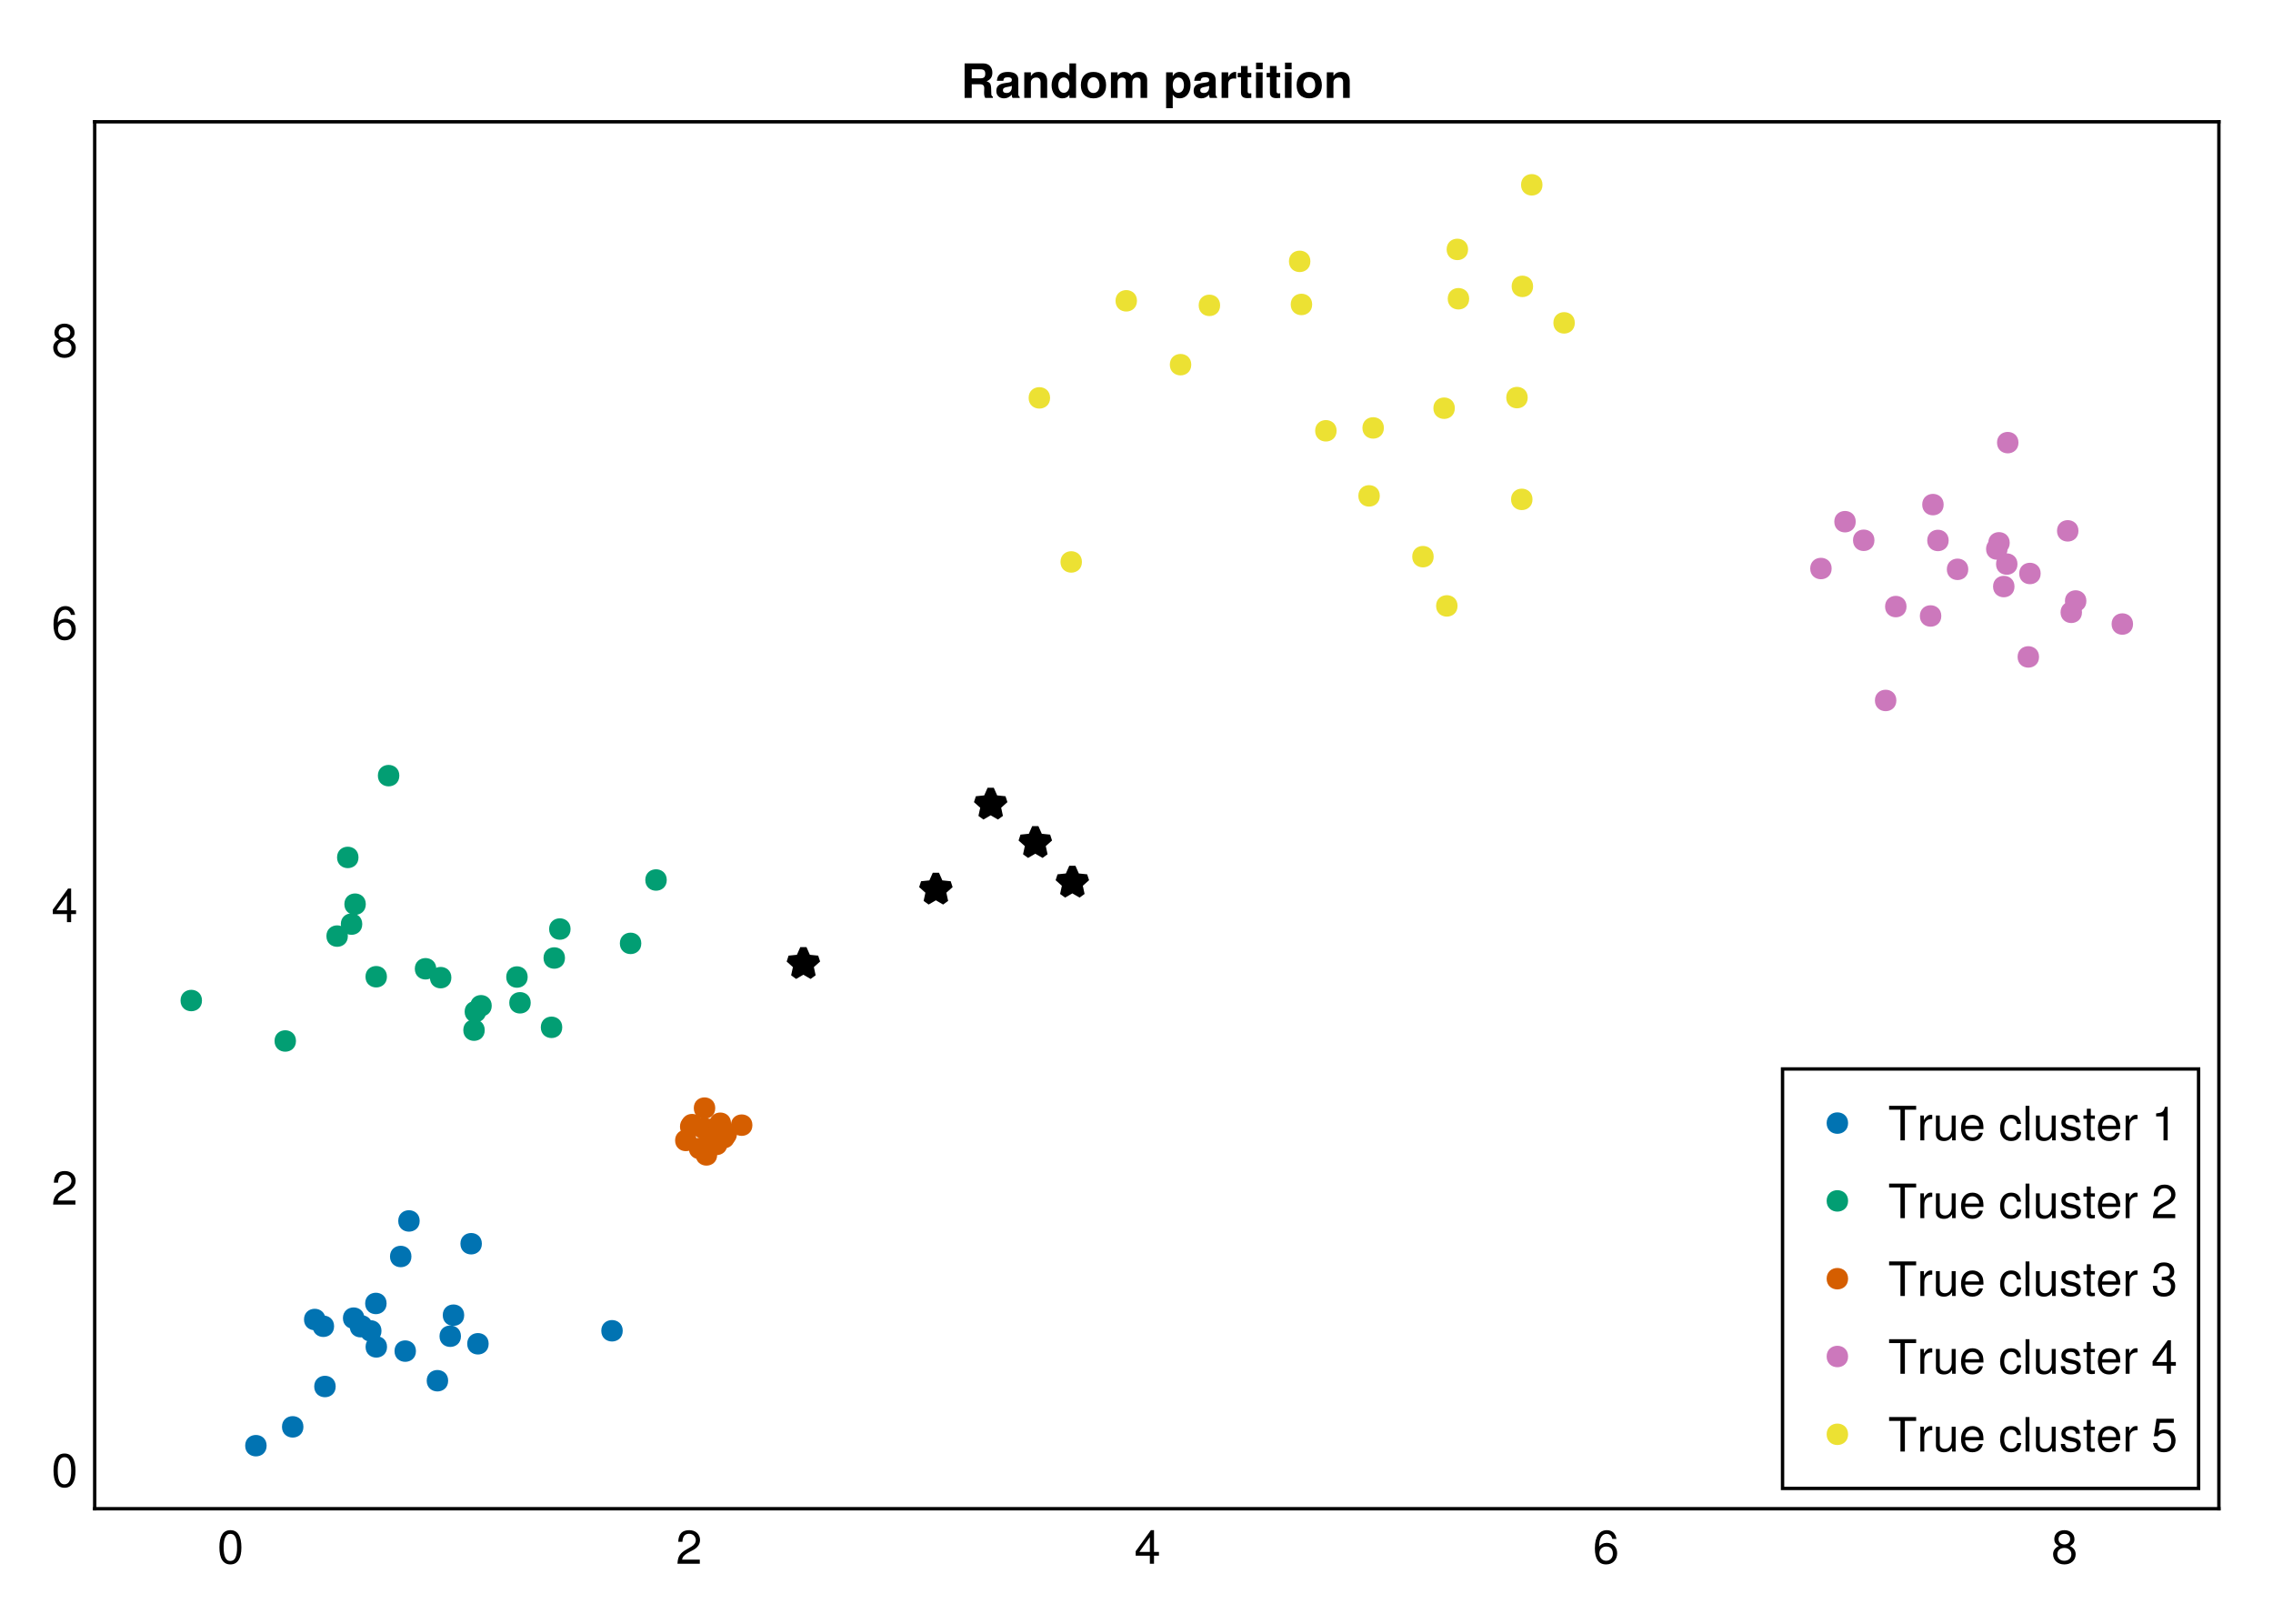 <?xml version="1.0" encoding="UTF-8"?>
<svg xmlns="http://www.w3.org/2000/svg" xmlns:xlink="http://www.w3.org/1999/xlink" width="504" height="360" viewBox="0 0 504 360">
<defs>
<g>
<g id="glyph-0-0-c14b3eea">
<path d="M 5.328 -3.578 C 5.328 -1.141 4.469 0.156 2.891 0.156 C 1.297 0.156 0.453 -1.141 0.453 -3.641 C 0.453 -6.141 1.281 -7.438 2.891 -7.438 C 4.5 -7.438 5.328 -6.156 5.328 -3.578 Z M 4.375 -3.672 C 4.375 -5.656 3.891 -6.625 2.891 -6.625 C 1.891 -6.625 1.391 -5.672 1.391 -3.641 C 1.391 -1.594 1.891 -0.609 2.859 -0.609 C 3.891 -0.609 4.375 -1.547 4.375 -3.672 Z M 4.375 -3.672 "/>
</g>
<g id="glyph-0-1-c14b3eea">
<path d="M 5.359 -5.266 C 5.359 -4.344 4.828 -3.562 3.797 -3.016 C 3.797 -3.016 2.734 -2.453 2.734 -2.453 C 1.828 -1.906 1.484 -1.516 1.391 -0.906 C 1.391 -0.906 5.312 -0.906 5.312 -0.906 C 5.312 -0.906 5.312 0 5.312 0 C 5.312 0 0.359 0 0.359 0 C 0.438 -1.641 0.891 -2.344 2.453 -3.219 C 2.453 -3.219 3.406 -3.766 3.406 -3.766 C 4.078 -4.141 4.422 -4.656 4.422 -5.234 C 4.422 -6.031 3.797 -6.641 2.953 -6.641 C 2.031 -6.641 1.516 -6.109 1.453 -4.859 C 1.453 -4.859 0.531 -4.859 0.531 -4.859 C 0.578 -6.672 1.453 -7.438 2.984 -7.438 C 4.391 -7.438 5.359 -6.516 5.359 -5.266 Z M 5.359 -5.266 "/>
</g>
<g id="glyph-0-2-c14b3eea">
<path d="M 5.453 -1.781 C 5.453 -1.781 4.359 -1.781 4.359 -1.781 C 4.359 -1.781 4.359 0 4.359 0 C 4.359 0 3.438 0 3.438 0 C 3.438 0 3.438 -1.781 3.438 -1.781 C 3.438 -1.781 0.297 -1.781 0.297 -1.781 C 0.297 -1.781 0.297 -2.766 0.297 -2.766 C 0.297 -2.766 3.672 -7.438 3.672 -7.438 C 3.672 -7.438 4.359 -7.438 4.359 -7.438 C 4.359 -7.438 4.359 -2.609 4.359 -2.609 C 4.359 -2.609 5.453 -2.609 5.453 -2.609 C 5.453 -2.609 5.453 -1.781 5.453 -1.781 Z M 3.438 -2.609 C 3.438 -2.609 3.438 -5.875 3.438 -5.875 C 3.438 -5.875 1.109 -2.609 1.109 -2.609 C 1.109 -2.609 3.438 -2.609 3.438 -2.609 Z M 3.438 -2.609 "/>
</g>
<g id="glyph-1-0-c14b3eea">
<path d="M 5.359 -5.266 C 5.359 -4.344 4.828 -3.562 3.797 -3.016 C 3.797 -3.016 2.734 -2.453 2.734 -2.453 C 1.828 -1.906 1.484 -1.516 1.391 -0.906 C 1.391 -0.906 5.312 -0.906 5.312 -0.906 C 5.312 -0.906 5.312 0 5.312 0 C 5.312 0 0.359 0 0.359 0 C 0.438 -1.641 0.891 -2.344 2.453 -3.219 C 2.453 -3.219 3.406 -3.766 3.406 -3.766 C 4.078 -4.141 4.422 -4.656 4.422 -5.234 C 4.422 -6.031 3.797 -6.641 2.953 -6.641 C 2.031 -6.641 1.516 -6.109 1.453 -4.859 C 1.453 -4.859 0.531 -4.859 0.531 -4.859 C 0.578 -6.672 1.453 -7.438 2.984 -7.438 C 4.391 -7.438 5.359 -6.516 5.359 -5.266 Z M 5.359 -5.266 "/>
</g>
<g id="glyph-1-1-c14b3eea">
<path d="M 5.453 -1.781 C 5.453 -1.781 4.359 -1.781 4.359 -1.781 C 4.359 -1.781 4.359 0 4.359 0 C 4.359 0 3.438 0 3.438 0 C 3.438 0 3.438 -1.781 3.438 -1.781 C 3.438 -1.781 0.297 -1.781 0.297 -1.781 C 0.297 -1.781 0.297 -2.766 0.297 -2.766 C 0.297 -2.766 3.672 -7.438 3.672 -7.438 C 3.672 -7.438 4.359 -7.438 4.359 -7.438 C 4.359 -7.438 4.359 -2.609 4.359 -2.609 C 4.359 -2.609 5.453 -2.609 5.453 -2.609 C 5.453 -2.609 5.453 -1.781 5.453 -1.781 Z M 3.438 -2.609 C 3.438 -2.609 3.438 -5.875 3.438 -5.875 C 3.438 -5.875 1.109 -2.609 1.109 -2.609 C 1.109 -2.609 3.438 -2.609 3.438 -2.609 Z M 3.438 -2.609 "/>
</g>
<g id="glyph-1-2-c14b3eea">
<path d="M 5.391 -2.094 C 5.391 -0.75 4.359 0.156 2.891 0.156 C 1.422 0.156 0.391 -0.75 0.391 -2.109 C 0.391 -2.922 0.812 -3.5 1.656 -3.922 C 0.906 -4.391 0.656 -4.766 0.656 -5.453 C 0.656 -6.625 1.578 -7.438 2.891 -7.438 C 4.203 -7.438 5.125 -6.625 5.125 -5.453 C 5.125 -4.75 4.875 -4.375 4.109 -3.922 C 4.969 -3.5 5.391 -2.922 5.391 -2.094 Z M 4.172 -5.438 C 4.172 -6.156 3.672 -6.625 2.891 -6.625 C 2.109 -6.625 1.594 -6.156 1.594 -5.453 C 1.594 -4.75 2.109 -4.281 2.891 -4.281 C 3.672 -4.281 4.172 -4.75 4.172 -5.438 Z M 4.438 -2.094 C 4.438 -2.969 3.812 -3.5 2.891 -3.5 C 1.969 -3.5 1.328 -2.969 1.328 -2.094 C 1.328 -1.219 1.969 -0.656 2.859 -0.656 C 3.812 -0.656 4.438 -1.203 4.438 -2.094 Z M 4.438 -2.094 "/>
</g>
<g id="glyph-1-3-c14b3eea">
<path d="M 6.219 -6.797 C 6.219 -6.797 3.719 -6.797 3.719 -6.797 C 3.719 -6.797 3.719 0 3.719 0 C 3.719 0 2.734 0 2.734 0 C 2.734 0 2.734 -6.797 2.734 -6.797 C 2.734 -6.797 0.219 -6.797 0.219 -6.797 C 0.219 -6.797 0.219 -7.656 0.219 -7.656 C 0.219 -7.656 6.219 -7.656 6.219 -7.656 C 6.219 -7.656 6.219 -6.797 6.219 -6.797 Z M 6.219 -6.797 "/>
</g>
<g id="glyph-1-4-c14b3eea">
<path d="M 3.375 -4.734 C 2.016 -4.719 1.609 -4.094 1.609 -2.859 C 1.609 -2.859 1.609 0 1.609 0 C 1.609 0 0.734 0 0.734 0 C 0.734 0 0.734 -5.5 0.734 -5.5 C 0.734 -5.5 1.531 -5.5 1.531 -5.5 C 1.531 -5.5 1.531 -4.5 1.531 -4.5 C 2.031 -5.328 2.469 -5.656 3.031 -5.656 C 3.156 -5.656 3.219 -5.656 3.375 -5.625 C 3.375 -5.625 3.375 -4.734 3.375 -4.734 Z M 3.375 -4.734 "/>
</g>
<g id="glyph-1-5-c14b3eea">
<path d="M 5.062 0 C 5.062 0 4.281 0 4.281 0 C 4.281 0 4.281 -0.844 4.281 -0.844 C 3.766 -0.125 3.25 0.156 2.438 0.156 C 1.359 0.156 0.688 -0.438 0.688 -1.344 C 0.688 -1.344 0.688 -5.5 0.688 -5.5 C 0.688 -5.5 1.547 -5.5 1.547 -5.5 C 1.547 -5.5 1.547 -1.688 1.547 -1.688 C 1.547 -1.031 2 -0.609 2.688 -0.609 C 3.594 -0.609 4.188 -1.344 4.188 -2.469 C 4.188 -2.469 4.188 -5.5 4.188 -5.5 C 4.188 -5.5 5.062 -5.5 5.062 -5.5 C 5.062 -5.5 5.062 0 5.062 0 Z M 5.062 0 "/>
</g>
<g id="glyph-1-6-c14b3eea">
<path d="M 5.391 -2.5 C 5.391 -2.5 1.328 -2.5 1.328 -2.5 C 1.359 -1.234 2.031 -0.656 2.953 -0.656 C 3.656 -0.656 4.141 -0.938 4.391 -1.672 C 4.391 -1.672 5.266 -1.672 5.266 -1.672 C 5.047 -0.562 4.172 0.156 2.922 0.156 C 1.375 0.156 0.422 -0.906 0.422 -2.719 C 0.422 -4.531 1.406 -5.656 2.938 -5.656 C 3.969 -5.656 4.812 -5.109 5.172 -4.203 C 5.328 -3.797 5.391 -3.297 5.391 -2.5 Z M 4.453 -3.281 C 4.453 -4.141 3.797 -4.844 2.922 -4.844 C 2.047 -4.844 1.422 -4.188 1.359 -3.219 C 1.359 -3.219 4.438 -3.219 4.438 -3.219 C 4.453 -3.234 4.453 -3.281 4.453 -3.281 Z M 4.453 -3.281 "/>
</g>
<g id="glyph-1-7-c14b3eea">
</g>
<g id="glyph-1-8-c14b3eea">
<path d="M 5.016 -1.891 C 4.906 -0.625 4.078 0.156 2.766 0.156 C 1.266 0.156 0.328 -0.922 0.328 -2.703 C 0.328 -4.531 1.297 -5.656 2.766 -5.656 C 4 -5.656 4.844 -5 4.953 -3.656 C 4.953 -3.656 4.062 -3.656 4.062 -3.656 C 3.953 -4.422 3.5 -4.844 2.766 -4.844 C 1.812 -4.844 1.234 -4.078 1.234 -2.703 C 1.234 -1.391 1.812 -0.656 2.781 -0.656 C 3.531 -0.656 3.984 -1.016 4.125 -1.891 C 4.125 -1.891 5.016 -1.891 5.016 -1.891 Z M 5.016 -1.891 "/>
</g>
<g id="glyph-1-9-c14b3eea">
<path d="M 1.578 0 C 1.578 0 0.719 0 0.719 0 C 0.719 0 0.719 -7.656 0.719 -7.656 C 0.719 -7.656 1.578 -7.656 1.578 -7.656 C 1.578 -7.656 1.578 0 1.578 0 Z M 1.578 0 "/>
</g>
<g id="glyph-1-10-c14b3eea">
<path d="M 4.812 -1.547 C 4.812 -0.484 3.938 0.156 2.547 0.156 C 1.109 0.156 0.406 -0.406 0.359 -1.688 C 0.359 -1.688 1.281 -1.688 1.281 -1.688 C 1.391 -0.844 1.844 -0.656 2.625 -0.656 C 3.391 -0.656 3.906 -0.953 3.906 -1.469 C 3.906 -1.875 3.672 -2.047 3.062 -2.188 C 3.062 -2.188 2.234 -2.391 2.234 -2.391 C 0.938 -2.703 0.5 -3.125 0.5 -3.984 C 0.5 -5 1.328 -5.656 2.609 -5.656 C 3.875 -5.656 4.594 -5.047 4.594 -3.969 C 4.594 -3.969 3.672 -3.969 3.672 -3.969 C 3.656 -4.547 3.281 -4.844 2.578 -4.844 C 1.859 -4.844 1.406 -4.531 1.406 -4.016 C 1.406 -3.641 1.719 -3.406 2.422 -3.234 C 2.422 -3.234 3.266 -3.031 3.266 -3.031 C 4.359 -2.766 4.812 -2.359 4.812 -1.547 Z M 4.812 -1.547 "/>
</g>
<g id="glyph-1-11-c14b3eea">
<path d="M 2.672 0 C 2.375 0.047 2.156 0.078 1.953 0.078 C 1.266 0.078 0.891 -0.234 0.891 -0.797 C 0.891 -0.797 0.891 -4.781 0.891 -4.781 C 0.891 -4.781 0.141 -4.781 0.141 -4.781 C 0.141 -4.781 0.141 -5.5 0.141 -5.5 C 0.141 -5.5 0.891 -5.5 0.891 -5.5 C 0.891 -5.5 0.891 -7.016 0.891 -7.016 C 0.891 -7.016 1.766 -7.016 1.766 -7.016 C 1.766 -7.016 1.766 -5.5 1.766 -5.5 C 1.766 -5.5 2.672 -5.5 2.672 -5.5 C 2.672 -5.5 2.672 -4.781 2.672 -4.781 C 2.672 -4.781 1.766 -4.781 1.766 -4.781 C 1.766 -4.781 1.766 -1.188 1.766 -1.188 C 1.766 -0.797 1.875 -0.688 2.25 -0.688 C 2.422 -0.688 2.547 -0.703 2.672 -0.734 C 2.672 -0.734 2.672 0 2.672 0 Z M 2.672 0 "/>
</g>
<g id="glyph-1-12-c14b3eea">
<path d="M 5.312 -2.156 C 5.312 -0.75 4.328 0.156 2.797 0.156 C 1.266 0.156 0.453 -0.594 0.344 -2.25 C 0.344 -2.25 1.266 -2.25 1.266 -2.25 C 1.328 -1.172 1.812 -0.656 2.828 -0.656 C 3.797 -0.656 4.375 -1.219 4.375 -2.156 C 4.375 -2.984 3.844 -3.469 2.828 -3.469 C 2.828 -3.469 2.328 -3.469 2.328 -3.469 C 2.328 -3.469 2.328 -4.234 2.328 -4.234 C 3.797 -4.234 4.141 -4.562 4.141 -5.359 C 4.141 -6.156 3.656 -6.641 2.828 -6.641 C 1.891 -6.641 1.438 -6.141 1.422 -5.047 C 1.422 -5.047 0.5 -5.047 0.5 -5.047 C 0.531 -6.625 1.328 -7.438 2.828 -7.438 C 4.234 -7.438 5.094 -6.672 5.094 -5.391 C 5.094 -4.656 4.75 -4.172 4.047 -3.891 C 4.953 -3.594 5.312 -3.062 5.312 -2.156 Z M 5.312 -2.156 "/>
</g>
<g id="glyph-1-13-c14b3eea">
<path d="M 5.391 -2.469 C 5.391 -0.891 4.344 0.156 2.828 0.156 C 1.516 0.156 0.672 -0.438 0.375 -1.906 C 0.375 -1.906 1.297 -1.906 1.297 -1.906 C 1.516 -1.078 2 -0.656 2.812 -0.656 C 3.828 -0.656 4.438 -1.266 4.438 -2.344 C 4.438 -3.438 3.812 -4.078 2.812 -4.078 C 2.234 -4.078 1.875 -3.906 1.453 -3.391 C 1.453 -3.391 0.594 -3.391 0.594 -3.391 C 0.594 -3.391 1.156 -7.281 1.156 -7.281 C 1.156 -7.281 5 -7.281 5 -7.281 C 5 -7.281 5 -6.375 5 -6.375 C 5 -6.375 1.906 -6.375 1.906 -6.375 C 1.906 -6.375 1.609 -4.453 1.609 -4.453 C 2.031 -4.766 2.453 -4.906 2.984 -4.906 C 4.406 -4.906 5.391 -3.938 5.391 -2.469 Z M 5.391 -2.469 "/>
</g>
<g id="glyph-2-0-c14b3eea">
<path d="M 5.391 -2.312 C 5.391 -0.844 4.375 0.156 2.953 0.156 C 1.25 0.156 0.453 -1.078 0.453 -3.391 C 0.453 -5.984 1.391 -7.438 3.125 -7.438 C 4.25 -7.438 5.047 -6.719 5.234 -5.5 C 5.234 -5.5 4.312 -5.5 4.312 -5.5 C 4.156 -6.219 3.703 -6.625 3.062 -6.625 C 2 -6.625 1.406 -5.625 1.391 -3.797 C 1.797 -4.344 2.375 -4.625 3.109 -4.625 C 4.438 -4.625 5.391 -3.703 5.391 -2.312 Z M 4.438 -2.234 C 4.438 -3.234 3.891 -3.812 3 -3.812 C 2.078 -3.812 1.453 -3.219 1.453 -2.281 C 1.453 -1.328 2.094 -0.656 2.969 -0.656 C 3.812 -0.656 4.438 -1.297 4.438 -2.234 Z M 4.438 -2.234 "/>
</g>
<g id="glyph-3-0-c14b3eea">
<path d="M 5.328 -3.578 C 5.328 -1.141 4.469 0.156 2.891 0.156 C 1.297 0.156 0.453 -1.141 0.453 -3.641 C 0.453 -6.141 1.281 -7.438 2.891 -7.438 C 4.5 -7.438 5.328 -6.156 5.328 -3.578 Z M 4.375 -3.672 C 4.375 -5.656 3.891 -6.625 2.891 -6.625 C 1.891 -6.625 1.391 -5.672 1.391 -3.641 C 1.391 -1.594 1.891 -0.609 2.859 -0.609 C 3.891 -0.609 4.375 -1.547 4.375 -3.672 Z M 4.375 -3.672 "/>
</g>
<g id="glyph-4-0-c14b3eea">
<path d="M 5.391 -2.312 C 5.391 -0.844 4.375 0.156 2.953 0.156 C 1.25 0.156 0.453 -1.078 0.453 -3.391 C 0.453 -5.984 1.391 -7.438 3.125 -7.438 C 4.25 -7.438 5.047 -6.719 5.234 -5.5 C 5.234 -5.5 4.312 -5.5 4.312 -5.5 C 4.156 -6.219 3.703 -6.625 3.062 -6.625 C 2 -6.625 1.406 -5.625 1.391 -3.797 C 1.797 -4.344 2.375 -4.625 3.109 -4.625 C 4.438 -4.625 5.391 -3.703 5.391 -2.312 Z M 4.438 -2.234 C 4.438 -3.234 3.891 -3.812 3 -3.812 C 2.078 -3.812 1.453 -3.219 1.453 -2.281 C 1.453 -1.328 2.094 -0.656 2.969 -0.656 C 3.812 -0.656 4.438 -1.297 4.438 -2.234 Z M 4.438 -2.234 "/>
</g>
<g id="glyph-5-0-c14b3eea">
<path d="M 5.391 -2.094 C 5.391 -0.75 4.359 0.156 2.891 0.156 C 1.422 0.156 0.391 -0.75 0.391 -2.109 C 0.391 -2.922 0.812 -3.5 1.656 -3.922 C 0.906 -4.391 0.656 -4.766 0.656 -5.453 C 0.656 -6.625 1.578 -7.438 2.891 -7.438 C 4.203 -7.438 5.125 -6.625 5.125 -5.453 C 5.125 -4.75 4.875 -4.375 4.109 -3.922 C 4.969 -3.5 5.391 -2.922 5.391 -2.094 Z M 4.172 -5.438 C 4.172 -6.156 3.672 -6.625 2.891 -6.625 C 2.109 -6.625 1.594 -6.156 1.594 -5.453 C 1.594 -4.75 2.109 -4.281 2.891 -4.281 C 3.672 -4.281 4.172 -4.75 4.172 -5.438 Z M 4.438 -2.094 C 4.438 -2.969 3.812 -3.5 2.891 -3.5 C 1.969 -3.5 1.328 -2.969 1.328 -2.094 C 1.328 -1.219 1.969 -0.656 2.859 -0.656 C 3.812 -0.656 4.438 -1.203 4.438 -2.094 Z M 4.438 -2.094 "/>
</g>
<g id="glyph-6-0-c14b3eea">
<path d="M 7.109 0 C 7.109 0 5.422 0 5.422 0 C 5.219 -0.375 5.172 -0.594 5.172 -1.312 C 5.172 -1.312 5.203 -2.125 5.203 -2.125 C 5.203 -2.766 4.906 -3.031 4.219 -3.031 C 4.219 -3.031 2.422 -3.031 2.422 -3.031 C 2.422 -3.031 2.422 0 2.422 0 C 2.422 0 0.844 0 0.844 0 C 0.844 0 0.844 -7.656 0.844 -7.656 C 0.844 -7.656 4.953 -7.656 4.953 -7.656 C 6.297 -7.656 7 -6.766 7 -5.594 C 7 -4.656 6.578 -4.031 5.719 -3.703 C 6.688 -3.281 6.734 -3.172 6.766 -0.906 C 6.766 -0.578 6.859 -0.422 7.109 -0.281 C 7.109 -0.281 7.109 0 7.109 0 Z M 5.422 -5.359 C 5.422 -6.031 5.172 -6.344 4.312 -6.344 C 4.312 -6.344 2.422 -6.344 2.422 -6.344 C 2.422 -6.344 2.422 -4.344 2.422 -4.344 C 2.422 -4.344 4.312 -4.344 4.312 -4.344 C 5.203 -4.344 5.422 -4.688 5.422 -5.359 Z M 5.422 -5.359 "/>
</g>
<g id="glyph-6-1-c14b3eea">
<path d="M 5.5 0 C 5.5 0 3.906 0 3.906 0 C 3.766 -0.172 3.734 -0.422 3.734 -0.719 C 3.219 -0.172 2.641 0.094 2.016 0.094 C 1.078 0.094 0.297 -0.438 0.297 -1.531 C 0.297 -2.562 0.844 -3.047 1.969 -3.25 C 1.969 -3.25 2.547 -3.344 2.547 -3.344 C 3.281 -3.469 3.734 -3.406 3.734 -4.016 C 3.734 -4.391 3.438 -4.578 2.875 -4.578 C 2.156 -4.578 1.906 -4.391 1.844 -3.797 C 1.844 -3.797 0.422 -3.797 0.422 -3.797 C 0.516 -5.109 1.312 -5.766 2.844 -5.766 C 4.375 -5.766 5.172 -5.172 5.172 -4.016 C 5.172 -4.016 5.172 -0.875 5.172 -0.875 C 5.172 -0.578 5.234 -0.422 5.5 -0.172 C 5.5 -0.172 5.5 0 5.5 0 Z M 3.734 -2.422 C 3.734 -2.422 3.734 -2.672 3.734 -2.672 C 3.562 -2.594 3.5 -2.578 3.109 -2.5 C 3.109 -2.5 2.609 -2.406 2.609 -2.406 C 2 -2.281 1.766 -2.125 1.766 -1.703 C 1.766 -1.281 2.062 -1.094 2.562 -1.094 C 3.312 -1.094 3.734 -1.578 3.734 -2.422 Z M 3.734 -2.422 "/>
</g>
<g id="glyph-6-2-c14b3eea">
<path d="M 5.734 0 C 5.734 0 4.266 0 4.266 0 C 4.266 0 4.266 -3.5 4.266 -3.5 C 4.266 -4.172 3.953 -4.516 3.312 -4.516 C 2.609 -4.516 2.125 -4.078 2.125 -3.406 C 2.125 -3.406 2.125 0 2.125 0 C 2.125 0 0.656 0 0.656 0 C 0.656 0 0.656 -5.672 0.656 -5.672 C 0.656 -5.672 2.125 -5.672 2.125 -5.672 C 2.125 -5.672 2.125 -4.844 2.125 -4.844 C 2.547 -5.484 3.062 -5.766 3.828 -5.766 C 5.047 -5.766 5.734 -5.047 5.734 -3.797 C 5.734 -3.797 5.734 0 5.734 0 Z M 5.734 0 "/>
</g>
<g id="glyph-6-3-c14b3eea">
<path d="M 5.719 0 C 5.719 0 4.25 0 4.25 0 C 4.25 0 4.25 -0.656 4.25 -0.656 C 3.891 -0.172 3.391 0.094 2.688 0.094 C 1.188 0.094 0.297 -1.219 0.297 -2.828 C 0.297 -4.531 1.328 -5.766 2.688 -5.766 C 3.391 -5.766 3.891 -5.5 4.25 -4.938 C 4.25 -4.938 4.25 -7.656 4.25 -7.656 C 4.25 -7.656 5.719 -7.656 5.719 -7.656 C 5.719 -7.656 5.719 0 5.719 0 Z M 4.25 -2.797 C 4.25 -3.891 3.766 -4.531 3.016 -4.531 C 2.281 -4.531 1.781 -3.875 1.781 -2.828 C 1.781 -1.781 2.281 -1.141 3.016 -1.141 C 3.75 -1.141 4.25 -1.781 4.25 -2.797 Z M 4.25 -2.797 "/>
</g>
<g id="glyph-6-4-c14b3eea">
<path d="M 5.969 -2.797 C 5.969 -0.969 4.891 0.094 3.172 0.094 C 1.422 0.094 0.375 -0.969 0.375 -2.828 C 0.375 -4.688 1.422 -5.766 3.156 -5.766 C 4.938 -5.766 5.969 -4.719 5.969 -2.797 Z M 4.5 -2.812 C 4.5 -3.922 3.984 -4.578 3.172 -4.578 C 2.375 -4.578 1.844 -3.922 1.844 -2.828 C 1.844 -1.75 2.375 -1.094 3.172 -1.094 C 3.953 -1.094 4.5 -1.75 4.5 -2.812 Z M 4.5 -2.812 "/>
</g>
<g id="glyph-6-5-c14b3eea">
<path d="M 8.656 0 C 8.656 0 7.188 0 7.188 0 C 7.188 0 7.188 -3.781 7.188 -3.781 C 7.188 -4.234 6.875 -4.516 6.391 -4.516 C 5.75 -4.516 5.375 -4.094 5.375 -3.406 C 5.375 -3.406 5.375 0 5.375 0 C 5.375 0 3.906 0 3.906 0 C 3.906 0 3.906 -3.781 3.906 -3.781 C 3.906 -4.234 3.594 -4.516 3.109 -4.516 C 2.484 -4.516 2.094 -4.094 2.094 -3.406 C 2.094 -3.406 2.094 0 2.094 0 C 2.094 0 0.625 0 0.625 0 C 0.625 0 0.625 -5.672 0.625 -5.672 C 0.625 -5.672 2.094 -5.672 2.094 -5.672 C 2.094 -5.672 2.094 -4.969 2.094 -4.969 C 2.578 -5.547 3 -5.766 3.641 -5.766 C 4.344 -5.766 4.906 -5.453 5.188 -4.922 C 5.625 -5.516 6.125 -5.766 6.844 -5.766 C 7.984 -5.766 8.656 -5.109 8.656 -4.016 C 8.656 -4.016 8.656 0 8.656 0 Z M 8.656 0 "/>
</g>
<g id="glyph-6-6-c14b3eea">
</g>
<g id="glyph-6-7-c14b3eea">
<path d="M 2.172 0 C 2.172 0 0.703 0 0.703 0 C 0.703 0 0.703 -5.672 0.703 -5.672 C 0.703 -5.672 2.172 -5.672 2.172 -5.672 C 2.172 -5.672 2.172 0 2.172 0 Z M 2.188 -6.359 C 2.188 -6.359 0.719 -6.359 0.719 -6.359 C 0.719 -6.359 0.719 -7.828 0.719 -7.828 C 0.719 -7.828 2.188 -7.828 2.188 -7.828 C 2.188 -7.828 2.188 -6.359 2.188 -6.359 Z M 2.188 -6.359 "/>
</g>
<g id="glyph-6-8-c14b3eea">
<path d="M 3.156 0 C 2.891 0.016 2.641 0.047 2.312 0.047 C 1.344 0.047 0.875 -0.328 0.875 -1.219 C 0.875 -1.219 0.875 -4.578 0.875 -4.578 C 0.875 -4.578 0.141 -4.578 0.141 -4.578 C 0.141 -4.578 0.141 -5.547 0.141 -5.547 C 0.141 -5.547 0.875 -5.547 0.875 -5.547 C 0.875 -5.547 0.875 -7.078 0.875 -7.078 C 0.875 -7.078 2.344 -7.078 2.344 -7.078 C 2.344 -7.078 2.344 -5.547 2.344 -5.547 C 2.344 -5.547 3.156 -5.547 3.156 -5.547 C 3.156 -5.547 3.156 -4.578 3.156 -4.578 C 3.156 -4.578 2.344 -4.578 2.344 -4.578 C 2.344 -4.578 2.344 -1.609 2.344 -1.609 C 2.344 -1.109 2.438 -1 2.828 -1 C 2.922 -1 3.016 -1.016 3.156 -1.031 C 3.156 -1.031 3.156 0 3.156 0 Z M 3.156 0 "/>
</g>
<g id="glyph-7-0-c14b3eea">
<path d="M 6.031 -2.828 C 6.031 -1.109 5.016 0.094 3.656 0.094 C 2.938 0.094 2.438 -0.125 2.078 -0.75 C 2.078 -0.75 2.078 2.281 2.078 2.281 C 2.078 2.281 0.609 2.281 0.609 2.281 C 0.609 2.281 0.609 -5.672 0.609 -5.672 C 0.609 -5.672 2.078 -5.672 2.078 -5.672 C 2.078 -5.672 2.078 -4.828 2.078 -4.828 C 2.438 -5.453 2.938 -5.766 3.656 -5.766 C 5.141 -5.766 6.031 -4.516 6.031 -2.828 Z M 4.562 -2.812 C 4.562 -3.891 4.062 -4.531 3.312 -4.531 C 2.578 -4.531 2.078 -3.891 2.078 -2.828 C 2.078 -1.781 2.578 -1.141 3.312 -1.141 C 4.047 -1.141 4.562 -1.781 4.562 -2.812 Z M 4.562 -2.812 "/>
</g>
<g id="glyph-8-0-c14b3eea">
<path d="M 5.5 0 C 5.5 0 3.906 0 3.906 0 C 3.766 -0.172 3.734 -0.422 3.734 -0.719 C 3.219 -0.172 2.641 0.094 2.016 0.094 C 1.078 0.094 0.297 -0.438 0.297 -1.531 C 0.297 -2.562 0.844 -3.047 1.969 -3.25 C 1.969 -3.25 2.547 -3.344 2.547 -3.344 C 3.281 -3.469 3.734 -3.406 3.734 -4.016 C 3.734 -4.391 3.438 -4.578 2.875 -4.578 C 2.156 -4.578 1.906 -4.391 1.844 -3.797 C 1.844 -3.797 0.422 -3.797 0.422 -3.797 C 0.516 -5.109 1.312 -5.766 2.844 -5.766 C 4.375 -5.766 5.172 -5.172 5.172 -4.016 C 5.172 -4.016 5.172 -0.875 5.172 -0.875 C 5.172 -0.578 5.234 -0.422 5.5 -0.172 C 5.5 -0.172 5.5 0 5.5 0 Z M 3.734 -2.422 C 3.734 -2.422 3.734 -2.672 3.734 -2.672 C 3.562 -2.594 3.5 -2.578 3.109 -2.5 C 3.109 -2.5 2.609 -2.406 2.609 -2.406 C 2 -2.281 1.766 -2.125 1.766 -1.703 C 1.766 -1.281 2.062 -1.094 2.562 -1.094 C 3.312 -1.094 3.734 -1.578 3.734 -2.422 Z M 3.734 -2.422 "/>
</g>
<g id="glyph-8-1-c14b3eea">
<path d="M 3.891 -4.266 C 3.688 -4.297 3.578 -4.312 3.422 -4.312 C 2.562 -4.312 2.125 -3.875 2.125 -3.016 C 2.125 -3.016 2.125 0 2.125 0 C 2.125 0 0.656 0 0.656 0 C 0.656 0 0.656 -5.672 0.656 -5.672 C 0.656 -5.672 2.125 -5.672 2.125 -5.672 C 2.125 -5.672 2.125 -4.562 2.125 -4.562 C 2.453 -5.328 3.031 -5.766 3.703 -5.766 C 3.75 -5.766 3.797 -5.766 3.891 -5.75 C 3.891 -5.75 3.891 -4.266 3.891 -4.266 Z M 3.891 -4.266 "/>
</g>
<g id="glyph-8-2-c14b3eea">
<path d="M 3.156 0 C 2.891 0.016 2.641 0.047 2.312 0.047 C 1.344 0.047 0.875 -0.328 0.875 -1.219 C 0.875 -1.219 0.875 -4.578 0.875 -4.578 C 0.875 -4.578 0.141 -4.578 0.141 -4.578 C 0.141 -4.578 0.141 -5.547 0.141 -5.547 C 0.141 -5.547 0.875 -5.547 0.875 -5.547 C 0.875 -5.547 0.875 -7.078 0.875 -7.078 C 0.875 -7.078 2.344 -7.078 2.344 -7.078 C 2.344 -7.078 2.344 -5.547 2.344 -5.547 C 2.344 -5.547 3.156 -5.547 3.156 -5.547 C 3.156 -5.547 3.156 -4.578 3.156 -4.578 C 3.156 -4.578 2.344 -4.578 2.344 -4.578 C 2.344 -4.578 2.344 -1.609 2.344 -1.609 C 2.344 -1.109 2.438 -1 2.828 -1 C 2.922 -1 3.016 -1.016 3.156 -1.031 C 3.156 -1.031 3.156 0 3.156 0 Z M 3.156 0 "/>
</g>
<g id="glyph-8-3-c14b3eea">
<path d="M 2.172 0 C 2.172 0 0.703 0 0.703 0 C 0.703 0 0.703 -5.672 0.703 -5.672 C 0.703 -5.672 2.172 -5.672 2.172 -5.672 C 2.172 -5.672 2.172 0 2.172 0 Z M 2.188 -6.359 C 2.188 -6.359 0.719 -6.359 0.719 -6.359 C 0.719 -6.359 0.719 -7.828 0.719 -7.828 C 0.719 -7.828 2.188 -7.828 2.188 -7.828 C 2.188 -7.828 2.188 -6.359 2.188 -6.359 Z M 2.188 -6.359 "/>
</g>
<g id="glyph-9-0-c14b3eea">
<path d="M 6.219 -6.797 C 6.219 -6.797 3.719 -6.797 3.719 -6.797 C 3.719 -6.797 3.719 0 3.719 0 C 3.719 0 2.734 0 2.734 0 C 2.734 0 2.734 -6.797 2.734 -6.797 C 2.734 -6.797 0.219 -6.797 0.219 -6.797 C 0.219 -6.797 0.219 -7.656 0.219 -7.656 C 0.219 -7.656 6.219 -7.656 6.219 -7.656 C 6.219 -7.656 6.219 -6.797 6.219 -6.797 Z M 6.219 -6.797 "/>
</g>
<g id="glyph-9-1-c14b3eea">
<path d="M 3.375 -4.734 C 2.016 -4.719 1.609 -4.094 1.609 -2.859 C 1.609 -2.859 1.609 0 1.609 0 C 1.609 0 0.734 0 0.734 0 C 0.734 0 0.734 -5.5 0.734 -5.5 C 0.734 -5.5 1.531 -5.5 1.531 -5.5 C 1.531 -5.5 1.531 -4.5 1.531 -4.5 C 2.031 -5.328 2.469 -5.656 3.031 -5.656 C 3.156 -5.656 3.219 -5.656 3.375 -5.625 C 3.375 -5.625 3.375 -4.734 3.375 -4.734 Z M 3.375 -4.734 "/>
</g>
<g id="glyph-9-2-c14b3eea">
<path d="M 5.062 0 C 5.062 0 4.281 0 4.281 0 C 4.281 0 4.281 -0.844 4.281 -0.844 C 3.766 -0.125 3.25 0.156 2.438 0.156 C 1.359 0.156 0.688 -0.438 0.688 -1.344 C 0.688 -1.344 0.688 -5.5 0.688 -5.5 C 0.688 -5.5 1.547 -5.5 1.547 -5.5 C 1.547 -5.5 1.547 -1.688 1.547 -1.688 C 1.547 -1.031 2 -0.609 2.688 -0.609 C 3.594 -0.609 4.188 -1.344 4.188 -2.469 C 4.188 -2.469 4.188 -5.5 4.188 -5.5 C 4.188 -5.5 5.062 -5.5 5.062 -5.5 C 5.062 -5.5 5.062 0 5.062 0 Z M 5.062 0 "/>
</g>
<g id="glyph-9-3-c14b3eea">
<path d="M 5.391 -2.5 C 5.391 -2.5 1.328 -2.5 1.328 -2.5 C 1.359 -1.234 2.031 -0.656 2.953 -0.656 C 3.656 -0.656 4.141 -0.938 4.391 -1.672 C 4.391 -1.672 5.266 -1.672 5.266 -1.672 C 5.047 -0.562 4.172 0.156 2.922 0.156 C 1.375 0.156 0.422 -0.906 0.422 -2.719 C 0.422 -4.531 1.406 -5.656 2.938 -5.656 C 3.969 -5.656 4.812 -5.109 5.172 -4.203 C 5.328 -3.797 5.391 -3.297 5.391 -2.5 Z M 4.453 -3.281 C 4.453 -4.141 3.797 -4.844 2.922 -4.844 C 2.047 -4.844 1.422 -4.188 1.359 -3.219 C 1.359 -3.219 4.438 -3.219 4.438 -3.219 C 4.453 -3.234 4.453 -3.281 4.453 -3.281 Z M 4.453 -3.281 "/>
</g>
<g id="glyph-9-4-c14b3eea">
</g>
<g id="glyph-9-5-c14b3eea">
<path d="M 5.016 -1.891 C 4.906 -0.625 4.078 0.156 2.766 0.156 C 1.266 0.156 0.328 -0.922 0.328 -2.703 C 0.328 -4.531 1.297 -5.656 2.766 -5.656 C 4 -5.656 4.844 -5 4.953 -3.656 C 4.953 -3.656 4.062 -3.656 4.062 -3.656 C 3.953 -4.422 3.5 -4.844 2.766 -4.844 C 1.812 -4.844 1.234 -4.078 1.234 -2.703 C 1.234 -1.391 1.812 -0.656 2.781 -0.656 C 3.531 -0.656 3.984 -1.016 4.125 -1.891 C 4.125 -1.891 5.016 -1.891 5.016 -1.891 Z M 5.016 -1.891 "/>
</g>
<g id="glyph-9-6-c14b3eea">
<path d="M 1.578 0 C 1.578 0 0.719 0 0.719 0 C 0.719 0 0.719 -7.656 0.719 -7.656 C 0.719 -7.656 1.578 -7.656 1.578 -7.656 C 1.578 -7.656 1.578 0 1.578 0 Z M 1.578 0 "/>
</g>
<g id="glyph-9-7-c14b3eea">
<path d="M 4.812 -1.547 C 4.812 -0.484 3.938 0.156 2.547 0.156 C 1.109 0.156 0.406 -0.406 0.359 -1.688 C 0.359 -1.688 1.281 -1.688 1.281 -1.688 C 1.391 -0.844 1.844 -0.656 2.625 -0.656 C 3.391 -0.656 3.906 -0.953 3.906 -1.469 C 3.906 -1.875 3.672 -2.047 3.062 -2.188 C 3.062 -2.188 2.234 -2.391 2.234 -2.391 C 0.938 -2.703 0.5 -3.125 0.5 -3.984 C 0.5 -5 1.328 -5.656 2.609 -5.656 C 3.875 -5.656 4.594 -5.047 4.594 -3.969 C 4.594 -3.969 3.672 -3.969 3.672 -3.969 C 3.656 -4.547 3.281 -4.844 2.578 -4.844 C 1.859 -4.844 1.406 -4.531 1.406 -4.016 C 1.406 -3.641 1.719 -3.406 2.422 -3.234 C 2.422 -3.234 3.266 -3.031 3.266 -3.031 C 4.359 -2.766 4.812 -2.359 4.812 -1.547 Z M 4.812 -1.547 "/>
</g>
<g id="glyph-9-8-c14b3eea">
<path d="M 2.672 0 C 2.375 0.047 2.156 0.078 1.953 0.078 C 1.266 0.078 0.891 -0.234 0.891 -0.797 C 0.891 -0.797 0.891 -4.781 0.891 -4.781 C 0.891 -4.781 0.141 -4.781 0.141 -4.781 C 0.141 -4.781 0.141 -5.5 0.141 -5.5 C 0.141 -5.5 0.891 -5.5 0.891 -5.5 C 0.891 -5.5 0.891 -7.016 0.891 -7.016 C 0.891 -7.016 1.766 -7.016 1.766 -7.016 C 1.766 -7.016 1.766 -5.5 1.766 -5.5 C 1.766 -5.5 2.672 -5.5 2.672 -5.5 C 2.672 -5.5 2.672 -4.781 2.672 -4.781 C 2.672 -4.781 1.766 -4.781 1.766 -4.781 C 1.766 -4.781 1.766 -1.188 1.766 -1.188 C 1.766 -0.797 1.875 -0.688 2.25 -0.688 C 2.422 -0.688 2.547 -0.703 2.672 -0.734 C 2.672 -0.734 2.672 0 2.672 0 Z M 2.672 0 "/>
</g>
<g id="glyph-9-9-c14b3eea">
<path d="M 3.641 0 C 3.641 0 2.719 0 2.719 0 C 2.719 0 2.719 -5.297 2.719 -5.297 C 2.719 -5.297 1.078 -5.297 1.078 -5.297 C 1.078 -5.297 1.078 -5.969 1.078 -5.969 C 2.5 -6.141 2.703 -6.297 3.031 -7.438 C 3.031 -7.438 3.641 -7.438 3.641 -7.438 C 3.641 -7.438 3.641 0 3.641 0 Z M 3.641 0 "/>
</g>
<g id="glyph-9-10-c14b3eea">
<path d="M 5.359 -5.266 C 5.359 -4.344 4.828 -3.562 3.797 -3.016 C 3.797 -3.016 2.734 -2.453 2.734 -2.453 C 1.828 -1.906 1.484 -1.516 1.391 -0.906 C 1.391 -0.906 5.312 -0.906 5.312 -0.906 C 5.312 -0.906 5.312 0 5.312 0 C 5.312 0 0.359 0 0.359 0 C 0.438 -1.641 0.891 -2.344 2.453 -3.219 C 2.453 -3.219 3.406 -3.766 3.406 -3.766 C 4.078 -4.141 4.422 -4.656 4.422 -5.234 C 4.422 -6.031 3.797 -6.641 2.953 -6.641 C 2.031 -6.641 1.516 -6.109 1.453 -4.859 C 1.453 -4.859 0.531 -4.859 0.531 -4.859 C 0.578 -6.672 1.453 -7.438 2.984 -7.438 C 4.391 -7.438 5.359 -6.516 5.359 -5.266 Z M 5.359 -5.266 "/>
</g>
</g>
</defs>
<rect x="-50.4" y="-36" width="604.8" height="432" fill="rgb(100%, 100%, 100%)" fill-opacity="1"/>
<path fill-rule="nonzero" fill="rgb(100%, 100%, 100%)" fill-opacity="1" d="M 21 334.5 L 492 334.5 L 492 27 L 21 27 Z M 21 334.5 "/>
<g fill="rgb(0%, 0%, 0%)" fill-opacity="1">
<use xlink:href="#glyph-0-0-c14b3eea" x="48.197" y="346.693"/>
</g>
<g fill="rgb(0%, 0%, 0%)" fill-opacity="1">
<use xlink:href="#glyph-1-0-c14b3eea" x="149.86" y="346.693"/>
</g>
<g fill="rgb(0%, 0%, 0%)" fill-opacity="1">
<use xlink:href="#glyph-1-1-c14b3eea" x="251.523" y="346.693"/>
</g>
<g fill="rgb(0%, 0%, 0%)" fill-opacity="1">
<use xlink:href="#glyph-2-0-c14b3eea" x="353.187" y="346.693"/>
</g>
<g fill="rgb(0%, 0%, 0%)" fill-opacity="1">
<use xlink:href="#glyph-1-2-c14b3eea" x="454.85" y="346.693"/>
</g>
<g fill="rgb(0%, 0%, 0%)" fill-opacity="1">
<use xlink:href="#glyph-3-0-c14b3eea" x="11.412" y="329.697"/>
</g>
<g fill="rgb(0%, 0%, 0%)" fill-opacity="1">
<use xlink:href="#glyph-0-1-c14b3eea" x="11.412" y="267.07"/>
</g>
<g fill="rgb(0%, 0%, 0%)" fill-opacity="1">
<use xlink:href="#glyph-0-2-c14b3eea" x="11.412" y="204.444"/>
</g>
<g fill="rgb(0%, 0%, 0%)" fill-opacity="1">
<use xlink:href="#glyph-4-0-c14b3eea" x="11.412" y="141.817"/>
</g>
<g fill="rgb(0%, 0%, 0%)" fill-opacity="1">
<use xlink:href="#glyph-5-0-c14b3eea" x="11.412" y="79.19"/>
</g>
<g fill="rgb(0%, 0%, 0%)" fill-opacity="1">
<use xlink:href="#glyph-6-0-c14b3eea" x="213.041" y="21.711"/>
</g>
<g fill="rgb(0%, 0%, 0%)" fill-opacity="1">
<use xlink:href="#glyph-6-1-c14b3eea" x="220.621" y="21.711"/>
</g>
<g fill="rgb(0%, 0%, 0%)" fill-opacity="1">
<use xlink:href="#glyph-6-2-c14b3eea" x="226.459" y="21.711"/>
</g>
<g fill="rgb(0%, 0%, 0%)" fill-opacity="1">
<use xlink:href="#glyph-6-3-c14b3eea" x="232.875" y="21.711"/>
</g>
<g fill="rgb(0%, 0%, 0%)" fill-opacity="1">
<use xlink:href="#glyph-6-4-c14b3eea" x="239.291" y="21.711"/>
</g>
<g fill="rgb(0%, 0%, 0%)" fill-opacity="1">
<use xlink:href="#glyph-6-5-c14b3eea" x="245.706" y="21.711"/>
</g>
<g fill="rgb(0%, 0%, 0%)" fill-opacity="1">
<use xlink:href="#glyph-6-6-c14b3eea" x="255.041" y="21.711"/>
</g>
<g fill="rgb(0%, 0%, 0%)" fill-opacity="1">
<use xlink:href="#glyph-7-0-c14b3eea" x="257.959" y="21.711"/>
</g>
<g fill="rgb(0%, 0%, 0%)" fill-opacity="1">
<use xlink:href="#glyph-8-0-c14b3eea" x="264.375" y="21.711"/>
</g>
<g fill="rgb(0%, 0%, 0%)" fill-opacity="1">
<use xlink:href="#glyph-8-1-c14b3eea" x="270.213" y="21.711"/>
</g>
<g fill="rgb(0%, 0%, 0%)" fill-opacity="1">
<use xlink:href="#glyph-8-2-c14b3eea" x="274.298" y="21.711"/>
</g>
<g fill="rgb(0%, 0%, 0%)" fill-opacity="1">
<use xlink:href="#glyph-6-7-c14b3eea" x="277.794" y="21.711"/>
</g>
<g fill="rgb(0%, 0%, 0%)" fill-opacity="1">
<use xlink:href="#glyph-6-8-c14b3eea" x="280.713" y="21.711"/>
</g>
<g fill="rgb(0%, 0%, 0%)" fill-opacity="1">
<use xlink:href="#glyph-8-3-c14b3eea" x="284.21" y="21.711"/>
</g>
<g fill="rgb(0%, 0%, 0%)" fill-opacity="1">
<use xlink:href="#glyph-6-4-c14b3eea" x="287.129" y="21.711"/>
</g>
<g fill="rgb(0%, 0%, 0%)" fill-opacity="1">
<use xlink:href="#glyph-6-2-c14b3eea" x="293.544" y="21.711"/>
</g>
<path fill-rule="nonzero" fill="rgb(0.392%, 45.098%, 69.804%)" fill-opacity="1" d="M 72.164 292.547 C 72.164 289.375 67.406 289.375 67.406 292.547 C 67.406 295.723 72.164 295.723 72.164 292.547 Z M 72.164 292.547 "/>
<path fill-rule="nonzero" fill="rgb(0.392%, 45.098%, 69.804%)" fill-opacity="1" d="M 74.082 294.047 C 74.082 290.875 69.324 290.875 69.324 294.047 C 69.324 297.219 74.082 297.219 74.082 294.047 Z M 74.082 294.047 "/>
<path fill-rule="nonzero" fill="rgb(0.392%, 45.098%, 69.804%)" fill-opacity="1" d="M 102.93 291.59 C 102.93 288.418 98.172 288.418 98.172 291.59 C 98.172 294.762 102.93 294.762 102.93 291.59 Z M 102.93 291.59 "/>
<path fill-rule="nonzero" fill="rgb(0.392%, 45.098%, 69.804%)" fill-opacity="1" d="M 82.535 293.977 C 82.535 290.805 77.777 290.805 77.777 293.977 C 77.777 297.148 82.535 297.148 82.535 293.977 Z M 82.535 293.977 "/>
<path fill-rule="nonzero" fill="rgb(0.392%, 45.098%, 69.804%)" fill-opacity="1" d="M 93.059 270.695 C 93.059 267.523 88.301 267.523 88.301 270.695 C 88.301 273.867 93.059 273.867 93.059 270.695 Z M 93.059 270.695 "/>
<path fill-rule="nonzero" fill="rgb(0.392%, 45.098%, 69.804%)" fill-opacity="1" d="M 92.23 299.555 C 92.23 296.383 87.473 296.383 87.473 299.555 C 87.473 302.727 92.23 302.727 92.23 299.555 Z M 92.23 299.555 "/>
<path fill-rule="nonzero" fill="rgb(0.392%, 45.098%, 69.804%)" fill-opacity="1" d="M 106.848 275.746 C 106.848 272.574 102.09 272.574 102.09 275.746 C 102.09 278.918 106.848 278.918 106.848 275.746 Z M 106.848 275.746 "/>
<path fill-rule="nonzero" fill="rgb(0.392%, 45.098%, 69.804%)" fill-opacity="1" d="M 85.723 288.988 C 85.723 285.816 80.965 285.816 80.965 288.988 C 80.965 292.16 85.723 292.16 85.723 288.988 Z M 85.723 288.988 "/>
<path fill-rule="nonzero" fill="rgb(0.392%, 45.098%, 69.804%)" fill-opacity="1" d="M 91.23 278.578 C 91.23 275.406 86.473 275.406 86.473 278.578 C 86.473 281.75 91.23 281.75 91.23 278.578 Z M 91.23 278.578 "/>
<path fill-rule="nonzero" fill="rgb(0.392%, 45.098%, 69.804%)" fill-opacity="1" d="M 99.371 306.121 C 99.371 302.949 94.613 302.949 94.613 306.121 C 94.613 309.293 99.371 309.293 99.371 306.121 Z M 99.371 306.121 "/>
<path fill-rule="nonzero" fill="rgb(0.392%, 45.098%, 69.804%)" fill-opacity="1" d="M 102.211 296.254 C 102.211 293.082 97.453 293.082 97.453 296.254 C 97.453 299.426 102.211 299.426 102.211 296.254 Z M 102.211 296.254 "/>
<path fill-rule="nonzero" fill="rgb(0.392%, 45.098%, 69.804%)" fill-opacity="1" d="M 74.434 307.402 C 74.434 304.23 69.672 304.23 69.672 307.402 C 69.672 310.578 74.434 310.578 74.434 307.402 Z M 74.434 307.402 "/>
<path fill-rule="nonzero" fill="rgb(0.392%, 45.098%, 69.804%)" fill-opacity="1" d="M 59.121 320.523 C 59.121 317.352 54.363 317.352 54.363 320.523 C 54.363 323.695 59.121 323.695 59.121 320.523 Z M 59.121 320.523 "/>
<path fill-rule="nonzero" fill="rgb(0.392%, 45.098%, 69.804%)" fill-opacity="1" d="M 84.59 295.082 C 84.59 291.91 79.832 291.91 79.832 295.082 C 79.832 298.258 84.59 298.258 84.59 295.082 Z M 84.59 295.082 "/>
<path fill-rule="nonzero" fill="rgb(0.392%, 45.098%, 69.804%)" fill-opacity="1" d="M 82.312 294.137 C 82.312 290.965 77.555 290.965 77.555 294.137 C 77.555 297.309 82.312 297.309 82.312 294.137 Z M 82.312 294.137 "/>
<path fill-rule="nonzero" fill="rgb(0.392%, 45.098%, 69.804%)" fill-opacity="1" d="M 67.281 316.348 C 67.281 313.176 62.523 313.176 62.523 316.348 C 62.523 319.523 67.281 319.523 67.281 316.348 Z M 67.281 316.348 "/>
<path fill-rule="nonzero" fill="rgb(0.392%, 45.098%, 69.804%)" fill-opacity="1" d="M 108.352 297.93 C 108.352 294.758 103.594 294.758 103.594 297.93 C 103.594 301.102 108.352 301.102 108.352 297.93 Z M 108.352 297.93 "/>
<path fill-rule="nonzero" fill="rgb(0.392%, 45.098%, 69.804%)" fill-opacity="1" d="M 80.793 292.246 C 80.793 289.074 76.035 289.074 76.035 292.246 C 76.035 295.418 80.793 295.418 80.793 292.246 Z M 80.793 292.246 "/>
<path fill-rule="nonzero" fill="rgb(0.392%, 45.098%, 69.804%)" fill-opacity="1" d="M 138.082 295.047 C 138.082 291.875 133.324 291.875 133.324 295.047 C 133.324 298.219 138.082 298.219 138.082 295.047 Z M 138.082 295.047 "/>
<path fill-rule="nonzero" fill="rgb(0.392%, 45.098%, 69.804%)" fill-opacity="1" d="M 85.82 298.621 C 85.82 295.445 81.059 295.445 81.059 298.621 C 81.059 301.793 85.82 301.793 85.82 298.621 Z M 85.82 298.621 "/>
<path fill-rule="nonzero" fill="rgb(0.784%, 61.961%, 45.098%)" fill-opacity="1" d="M 126.516 205.977 C 126.516 202.805 121.758 202.805 121.758 205.977 C 121.758 209.148 126.516 209.148 126.516 205.977 Z M 126.516 205.977 "/>
<path fill-rule="nonzero" fill="rgb(0.784%, 61.961%, 45.098%)" fill-opacity="1" d="M 79.492 190.102 C 79.492 186.93 74.734 186.93 74.734 190.102 C 74.734 193.273 79.492 193.273 79.492 190.102 Z M 79.492 190.102 "/>
<path fill-rule="nonzero" fill="rgb(0.784%, 61.961%, 45.098%)" fill-opacity="1" d="M 81.113 200.465 C 81.113 197.293 76.355 197.293 76.355 200.465 C 76.355 203.637 81.113 203.637 81.113 200.465 Z M 81.113 200.465 "/>
<path fill-rule="nonzero" fill="rgb(0.784%, 61.961%, 45.098%)" fill-opacity="1" d="M 117.004 216.617 C 117.004 213.445 112.246 213.445 112.246 216.617 C 112.246 219.789 117.004 219.789 117.004 216.617 Z M 117.004 216.617 "/>
<path fill-rule="nonzero" fill="rgb(0.784%, 61.961%, 45.098%)" fill-opacity="1" d="M 100.086 216.754 C 100.086 213.582 95.328 213.582 95.328 216.754 C 95.328 219.926 100.086 219.926 100.086 216.754 Z M 100.086 216.754 "/>
<path fill-rule="nonzero" fill="rgb(0.784%, 61.961%, 45.098%)" fill-opacity="1" d="M 85.797 216.551 C 85.797 213.379 81.039 213.379 81.039 216.551 C 81.039 219.727 85.797 219.727 85.797 216.551 Z M 85.797 216.551 "/>
<path fill-rule="nonzero" fill="rgb(0.784%, 61.961%, 45.098%)" fill-opacity="1" d="M 65.629 230.797 C 65.629 227.625 60.871 227.625 60.871 230.797 C 60.871 233.969 65.629 233.969 65.629 230.797 Z M 65.629 230.797 "/>
<path fill-rule="nonzero" fill="rgb(0.784%, 61.961%, 45.098%)" fill-opacity="1" d="M 117.68 222.332 C 117.68 219.16 112.918 219.16 112.918 222.332 C 112.918 225.504 117.68 225.504 117.68 222.332 Z M 117.68 222.332 "/>
<path fill-rule="nonzero" fill="rgb(0.784%, 61.961%, 45.098%)" fill-opacity="1" d="M 80.328 204.883 C 80.328 201.711 75.57 201.711 75.57 204.883 C 75.57 208.055 80.328 208.055 80.328 204.883 Z M 80.328 204.883 "/>
<path fill-rule="nonzero" fill="rgb(0.784%, 61.961%, 45.098%)" fill-opacity="1" d="M 124.672 227.77 C 124.672 224.594 119.914 224.594 119.914 227.77 C 119.914 230.941 124.672 230.941 124.672 227.77 Z M 124.672 227.77 "/>
<path fill-rule="nonzero" fill="rgb(0.784%, 61.961%, 45.098%)" fill-opacity="1" d="M 109.035 222.988 C 109.035 219.816 104.277 219.816 104.277 222.988 C 104.277 226.164 109.035 226.164 109.035 222.988 Z M 109.035 222.988 "/>
<path fill-rule="nonzero" fill="rgb(0.784%, 61.961%, 45.098%)" fill-opacity="1" d="M 142.199 209.156 C 142.199 205.984 137.441 205.984 137.441 209.156 C 137.441 212.328 142.199 212.328 142.199 209.156 Z M 142.199 209.156 "/>
<path fill-rule="nonzero" fill="rgb(0.784%, 61.961%, 45.098%)" fill-opacity="1" d="M 77.133 207.543 C 77.133 204.367 72.375 204.367 72.375 207.543 C 72.375 210.715 77.133 210.715 77.133 207.543 Z M 77.133 207.543 "/>
<path fill-rule="nonzero" fill="rgb(0.784%, 61.961%, 45.098%)" fill-opacity="1" d="M 147.844 195.105 C 147.844 191.934 143.082 191.934 143.082 195.105 C 143.082 198.277 147.844 198.277 147.844 195.105 Z M 147.844 195.105 "/>
<path fill-rule="nonzero" fill="rgb(0.784%, 61.961%, 45.098%)" fill-opacity="1" d="M 107.484 228.395 C 107.484 225.219 102.727 225.219 102.727 228.395 C 102.727 231.566 107.484 231.566 107.484 228.395 Z M 107.484 228.395 "/>
<path fill-rule="nonzero" fill="rgb(0.784%, 61.961%, 45.098%)" fill-opacity="1" d="M 88.547 171.969 C 88.547 168.793 83.785 168.793 83.785 171.969 C 83.785 175.141 88.547 175.141 88.547 171.969 Z M 88.547 171.969 "/>
<path fill-rule="nonzero" fill="rgb(0.784%, 61.961%, 45.098%)" fill-opacity="1" d="M 107.781 224.305 C 107.781 221.129 103.023 221.129 103.023 224.305 C 103.023 227.477 107.781 227.477 107.781 224.305 Z M 107.781 224.305 "/>
<path fill-rule="nonzero" fill="rgb(0.784%, 61.961%, 45.098%)" fill-opacity="1" d="M 125.277 212.398 C 125.277 209.227 120.516 209.227 120.516 212.398 C 120.516 215.574 125.277 215.574 125.277 212.398 Z M 125.277 212.398 "/>
<path fill-rule="nonzero" fill="rgb(0.784%, 61.961%, 45.098%)" fill-opacity="1" d="M 96.734 214.789 C 96.734 211.617 91.977 211.617 91.977 214.789 C 91.977 217.961 96.734 217.961 96.734 214.789 Z M 96.734 214.789 "/>
<path fill-rule="nonzero" fill="rgb(0.784%, 61.961%, 45.098%)" fill-opacity="1" d="M 44.789 221.828 C 44.789 218.656 40.031 218.656 40.031 221.828 C 40.031 225 44.789 225 44.789 221.828 Z M 44.789 221.828 "/>
<path fill-rule="nonzero" fill="rgb(83.529%, 36.863%, 0%)" fill-opacity="1" d="M 160.309 250.355 C 160.309 247.184 155.551 247.184 155.551 250.355 C 155.551 253.527 160.309 253.527 160.309 250.355 Z M 160.309 250.355 "/>
<path fill-rule="nonzero" fill="rgb(83.529%, 36.863%, 0%)" fill-opacity="1" d="M 162.883 252.234 C 162.883 249.062 158.125 249.062 158.125 252.234 C 158.125 255.406 162.883 255.406 162.883 252.234 Z M 162.883 252.234 "/>
<path fill-rule="nonzero" fill="rgb(83.529%, 36.863%, 0%)" fill-opacity="1" d="M 162.094 249.035 C 162.094 245.863 157.336 245.863 157.336 249.035 C 157.336 252.207 162.094 252.207 162.094 249.035 Z M 162.094 249.035 "/>
<path fill-rule="nonzero" fill="rgb(83.529%, 36.863%, 0%)" fill-opacity="1" d="M 155.832 249.344 C 155.832 246.172 151.074 246.172 151.074 249.344 C 151.074 252.516 155.832 252.516 155.832 249.344 Z M 155.832 249.344 "/>
<path fill-rule="nonzero" fill="rgb(83.529%, 36.863%, 0%)" fill-opacity="1" d="M 162.902 251.465 C 162.902 248.293 158.141 248.293 158.141 251.465 C 158.141 254.641 162.902 254.641 162.902 251.465 Z M 162.902 251.465 "/>
<path fill-rule="nonzero" fill="rgb(83.529%, 36.863%, 0%)" fill-opacity="1" d="M 160.543 252.508 C 160.543 249.332 155.785 249.332 155.785 252.508 C 155.785 255.68 160.543 255.68 160.543 252.508 Z M 160.543 252.508 "/>
<path fill-rule="nonzero" fill="rgb(83.529%, 36.863%, 0%)" fill-opacity="1" d="M 166.836 249.457 C 166.836 246.285 162.078 246.285 162.078 249.457 C 162.078 252.633 166.836 252.633 166.836 249.457 Z M 166.836 249.457 "/>
<path fill-rule="nonzero" fill="rgb(83.529%, 36.863%, 0%)" fill-opacity="1" d="M 161.262 253.727 C 161.262 250.551 156.5 250.551 156.5 253.727 C 156.5 256.898 161.262 256.898 161.262 253.727 Z M 161.262 253.727 "/>
<path fill-rule="nonzero" fill="rgb(83.529%, 36.863%, 0%)" fill-opacity="1" d="M 161.461 252.324 C 161.461 249.152 156.703 249.152 156.703 252.324 C 156.703 255.496 161.461 255.496 161.461 252.324 Z M 161.461 252.324 "/>
<path fill-rule="nonzero" fill="rgb(83.529%, 36.863%, 0%)" fill-opacity="1" d="M 163.438 251.254 C 163.438 248.082 158.676 248.082 158.676 251.254 C 158.676 254.426 163.438 254.426 163.438 251.254 Z M 163.438 251.254 "/>
<path fill-rule="nonzero" fill="rgb(83.529%, 36.863%, 0%)" fill-opacity="1" d="M 155.531 249.789 C 155.531 246.617 150.773 246.617 150.773 249.789 C 150.773 252.961 155.531 252.961 155.531 249.789 Z M 155.531 249.789 "/>
<path fill-rule="nonzero" fill="rgb(83.529%, 36.863%, 0%)" fill-opacity="1" d="M 158.367 250.137 C 158.367 246.965 153.609 246.965 153.609 250.137 C 153.609 253.309 158.367 253.309 158.367 250.137 Z M 158.367 250.137 "/>
<path fill-rule="nonzero" fill="rgb(83.529%, 36.863%, 0%)" fill-opacity="1" d="M 159.898 250.609 C 159.898 247.438 155.137 247.438 155.137 250.609 C 155.137 253.781 159.898 253.781 159.898 250.609 Z M 159.898 250.609 "/>
<path fill-rule="nonzero" fill="rgb(83.529%, 36.863%, 0%)" fill-opacity="1" d="M 161.945 251.164 C 161.945 247.992 157.184 247.992 157.184 251.164 C 157.184 254.336 161.945 254.336 161.945 251.164 Z M 161.945 251.164 "/>
<path fill-rule="nonzero" fill="rgb(83.529%, 36.863%, 0%)" fill-opacity="1" d="M 158.594 245.68 C 158.594 242.508 153.836 242.508 153.836 245.68 C 153.836 248.852 158.594 248.852 158.594 245.68 Z M 158.594 245.68 "/>
<path fill-rule="nonzero" fill="rgb(83.529%, 36.863%, 0%)" fill-opacity="1" d="M 159.02 256.055 C 159.02 252.883 154.262 252.883 154.262 256.055 C 154.262 259.227 159.02 259.227 159.02 256.055 Z M 159.02 256.055 "/>
<path fill-rule="nonzero" fill="rgb(83.529%, 36.863%, 0%)" fill-opacity="1" d="M 163.301 251.598 C 163.301 248.426 158.543 248.426 158.543 251.598 C 158.543 254.77 163.301 254.77 163.301 251.598 Z M 163.301 251.598 "/>
<path fill-rule="nonzero" fill="rgb(83.529%, 36.863%, 0%)" fill-opacity="1" d="M 159.848 252.445 C 159.848 249.273 155.09 249.273 155.09 252.445 C 155.09 255.617 159.848 255.617 159.848 252.445 Z M 159.848 252.445 "/>
<path fill-rule="nonzero" fill="rgb(83.529%, 36.863%, 0%)" fill-opacity="1" d="M 154.449 252.848 C 154.449 249.676 149.691 249.676 149.691 252.848 C 149.691 256.02 154.449 256.02 154.449 252.848 Z M 154.449 252.848 "/>
<path fill-rule="nonzero" fill="rgb(83.529%, 36.863%, 0%)" fill-opacity="1" d="M 157.496 254.633 C 157.496 251.461 152.738 251.461 152.738 254.633 C 152.738 257.805 157.496 257.805 157.496 254.633 Z M 157.496 254.633 "/>
<path fill-rule="nonzero" fill="rgb(80%, 47.059%, 73.725%)" fill-opacity="1" d="M 445.137 121.723 C 445.137 118.551 440.375 118.551 440.375 121.723 C 440.375 124.895 445.137 124.895 445.137 121.723 Z M 445.137 121.723 "/>
<path fill-rule="nonzero" fill="rgb(80%, 47.059%, 73.725%)" fill-opacity="1" d="M 445.625 120.352 C 445.625 117.18 440.867 117.18 440.867 120.352 C 440.867 123.523 445.625 123.523 445.625 120.352 Z M 445.625 120.352 "/>
<path fill-rule="nonzero" fill="rgb(80%, 47.059%, 73.725%)" fill-opacity="1" d="M 446.684 130.047 C 446.684 126.875 441.926 126.875 441.926 130.047 C 441.926 133.219 446.684 133.219 446.684 130.047 Z M 446.684 130.047 "/>
<path fill-rule="nonzero" fill="rgb(80%, 47.059%, 73.725%)" fill-opacity="1" d="M 460.863 117.695 C 460.863 114.523 456.105 114.523 456.105 117.695 C 456.105 120.867 460.863 120.867 460.863 117.695 Z M 460.863 117.695 "/>
<path fill-rule="nonzero" fill="rgb(80%, 47.059%, 73.725%)" fill-opacity="1" d="M 436.434 126.227 C 436.434 123.051 431.676 123.051 431.676 126.227 C 431.676 129.398 436.434 129.398 436.434 126.227 Z M 436.434 126.227 "/>
<path fill-rule="nonzero" fill="rgb(80%, 47.059%, 73.725%)" fill-opacity="1" d="M 406.141 126.047 C 406.141 122.875 401.383 122.875 401.383 126.047 C 401.383 129.219 406.141 129.219 406.141 126.047 Z M 406.141 126.047 "/>
<path fill-rule="nonzero" fill="rgb(80%, 47.059%, 73.725%)" fill-opacity="1" d="M 462.621 133.25 C 462.621 130.074 457.863 130.074 457.863 133.25 C 457.863 136.422 462.621 136.422 462.621 133.25 Z M 462.621 133.25 "/>
<path fill-rule="nonzero" fill="rgb(80%, 47.059%, 73.725%)" fill-opacity="1" d="M 420.488 155.297 C 420.488 152.125 415.73 152.125 415.73 155.297 C 415.73 158.473 420.488 158.473 420.488 155.297 Z M 420.488 155.297 "/>
<path fill-rule="nonzero" fill="rgb(80%, 47.059%, 73.725%)" fill-opacity="1" d="M 472.969 138.355 C 472.969 135.184 468.211 135.184 468.211 138.355 C 468.211 141.527 472.969 141.527 472.969 138.355 Z M 472.969 138.355 "/>
<path fill-rule="nonzero" fill="rgb(80%, 47.059%, 73.725%)" fill-opacity="1" d="M 430.453 136.57 C 430.453 133.398 425.695 133.398 425.695 136.57 C 425.695 139.742 430.453 139.742 430.453 136.57 Z M 430.453 136.57 "/>
<path fill-rule="nonzero" fill="rgb(80%, 47.059%, 73.725%)" fill-opacity="1" d="M 422.742 134.484 C 422.742 131.312 417.984 131.312 417.984 134.484 C 417.984 137.656 422.742 137.656 422.742 134.484 Z M 422.742 134.484 "/>
<path fill-rule="nonzero" fill="rgb(80%, 47.059%, 73.725%)" fill-opacity="1" d="M 415.629 119.789 C 415.629 116.613 410.871 116.613 410.871 119.789 C 410.871 122.961 415.629 122.961 415.629 119.789 Z M 415.629 119.789 "/>
<path fill-rule="nonzero" fill="rgb(80%, 47.059%, 73.725%)" fill-opacity="1" d="M 452.484 127.148 C 452.484 123.977 447.723 123.977 447.723 127.148 C 447.723 130.32 452.484 130.32 452.484 127.148 Z M 452.484 127.148 "/>
<path fill-rule="nonzero" fill="rgb(80%, 47.059%, 73.725%)" fill-opacity="1" d="M 432.086 119.824 C 432.086 116.652 427.328 116.652 427.328 119.824 C 427.328 122.996 432.086 122.996 432.086 119.824 Z M 432.086 119.824 "/>
<path fill-rule="nonzero" fill="rgb(80%, 47.059%, 73.725%)" fill-opacity="1" d="M 452.125 145.648 C 452.125 142.473 447.367 142.473 447.367 145.648 C 447.367 148.82 452.125 148.82 452.125 145.648 Z M 452.125 145.648 "/>
<path fill-rule="nonzero" fill="rgb(80%, 47.059%, 73.725%)" fill-opacity="1" d="M 411.48 115.664 C 411.48 112.488 406.723 112.488 406.723 115.664 C 406.723 118.836 411.48 118.836 411.48 115.664 Z M 411.48 115.664 "/>
<path fill-rule="nonzero" fill="rgb(80%, 47.059%, 73.725%)" fill-opacity="1" d="M 447.562 98.137 C 447.562 94.965 442.805 94.965 442.805 98.137 C 442.805 101.309 447.562 101.309 447.562 98.137 Z M 447.562 98.137 "/>
<path fill-rule="nonzero" fill="rgb(80%, 47.059%, 73.725%)" fill-opacity="1" d="M 430.977 111.875 C 430.977 108.703 426.219 108.703 426.219 111.875 C 426.219 115.051 430.977 115.051 430.977 111.875 Z M 430.977 111.875 "/>
<path fill-rule="nonzero" fill="rgb(80%, 47.059%, 73.725%)" fill-opacity="1" d="M 461.648 135.758 C 461.648 132.586 456.891 132.586 456.891 135.758 C 456.891 138.93 461.648 138.93 461.648 135.758 Z M 461.648 135.758 "/>
<path fill-rule="nonzero" fill="rgb(80%, 47.059%, 73.725%)" fill-opacity="1" d="M 447.344 125.062 C 447.344 121.891 442.586 121.891 442.586 125.062 C 442.586 128.234 447.344 128.234 447.344 125.062 Z M 447.344 125.062 "/>
<path fill-rule="nonzero" fill="rgb(92.549%, 88.235%, 20%)" fill-opacity="1" d="M 232.84 88.215 C 232.84 85.043 228.082 85.043 228.082 88.215 C 228.082 91.387 232.84 91.387 232.84 88.215 Z M 232.84 88.215 "/>
<path fill-rule="nonzero" fill="rgb(92.549%, 88.235%, 20%)" fill-opacity="1" d="M 339.809 110.715 C 339.809 107.543 335.051 107.543 335.051 110.715 C 335.051 113.887 339.809 113.887 339.809 110.715 Z M 339.809 110.715 "/>
<path fill-rule="nonzero" fill="rgb(92.549%, 88.235%, 20%)" fill-opacity="1" d="M 338.746 88.152 C 338.746 84.977 333.984 84.977 333.984 88.152 C 333.984 91.324 338.746 91.324 338.746 88.152 Z M 338.746 88.152 "/>
<path fill-rule="nonzero" fill="rgb(92.549%, 88.235%, 20%)" fill-opacity="1" d="M 306.855 94.875 C 306.855 91.703 302.094 91.703 302.094 94.875 C 302.094 98.047 306.855 98.047 306.855 94.875 Z M 306.855 94.875 "/>
<path fill-rule="nonzero" fill="rgb(92.549%, 88.235%, 20%)" fill-opacity="1" d="M 325.766 66.238 C 325.766 63.062 321.008 63.062 321.008 66.238 C 321.008 69.41 325.766 69.41 325.766 66.238 Z M 325.766 66.238 "/>
<path fill-rule="nonzero" fill="rgb(92.549%, 88.235%, 20%)" fill-opacity="1" d="M 296.371 95.512 C 296.371 92.34 291.613 92.34 291.613 95.512 C 291.613 98.684 296.371 98.684 296.371 95.512 Z M 296.371 95.512 "/>
<path fill-rule="nonzero" fill="rgb(92.549%, 88.235%, 20%)" fill-opacity="1" d="M 325.523 55.297 C 325.523 52.125 320.766 52.125 320.766 55.297 C 320.766 58.469 325.523 58.469 325.523 55.297 Z M 325.523 55.297 "/>
<path fill-rule="nonzero" fill="rgb(92.549%, 88.235%, 20%)" fill-opacity="1" d="M 342.023 40.977 C 342.023 37.805 337.266 37.805 337.266 40.977 C 337.266 44.148 342.023 44.148 342.023 40.977 Z M 342.023 40.977 "/>
<path fill-rule="nonzero" fill="rgb(92.549%, 88.235%, 20%)" fill-opacity="1" d="M 339.941 63.492 C 339.941 60.32 335.184 60.32 335.184 63.492 C 335.184 66.664 339.941 66.664 339.941 63.492 Z M 339.941 63.492 "/>
<path fill-rule="nonzero" fill="rgb(92.549%, 88.235%, 20%)" fill-opacity="1" d="M 317.895 123.418 C 317.895 120.246 313.137 120.246 313.137 123.418 C 313.137 126.59 317.895 126.59 317.895 123.418 Z M 317.895 123.418 "/>
<path fill-rule="nonzero" fill="rgb(92.549%, 88.235%, 20%)" fill-opacity="1" d="M 322.586 90.504 C 322.586 87.332 317.828 87.332 317.828 90.504 C 317.828 93.676 322.586 93.676 322.586 90.504 Z M 322.586 90.504 "/>
<path fill-rule="nonzero" fill="rgb(92.549%, 88.235%, 20%)" fill-opacity="1" d="M 252.105 66.695 C 252.105 63.52 247.348 63.52 247.348 66.695 C 247.348 69.867 252.105 69.867 252.105 66.695 Z M 252.105 66.695 "/>
<path fill-rule="nonzero" fill="rgb(92.549%, 88.235%, 20%)" fill-opacity="1" d="M 323.188 134.336 C 323.188 131.164 318.43 131.164 318.43 134.336 C 318.43 137.508 323.188 137.508 323.188 134.336 Z M 323.188 134.336 "/>
<path fill-rule="nonzero" fill="rgb(92.549%, 88.235%, 20%)" fill-opacity="1" d="M 290.559 57.945 C 290.559 54.773 285.801 54.773 285.801 57.945 C 285.801 61.121 290.559 61.121 290.559 57.945 Z M 290.559 57.945 "/>
<path fill-rule="nonzero" fill="rgb(92.549%, 88.235%, 20%)" fill-opacity="1" d="M 290.953 67.5 C 290.953 64.328 286.195 64.328 286.195 67.5 C 286.195 70.672 290.953 70.672 290.953 67.5 Z M 290.953 67.5 "/>
<path fill-rule="nonzero" fill="rgb(92.549%, 88.235%, 20%)" fill-opacity="1" d="M 349.191 71.582 C 349.191 68.41 344.434 68.41 344.434 71.582 C 344.434 74.754 349.191 74.754 349.191 71.582 Z M 349.191 71.582 "/>
<path fill-rule="nonzero" fill="rgb(92.549%, 88.235%, 20%)" fill-opacity="1" d="M 239.902 124.59 C 239.902 121.414 235.145 121.414 235.145 124.59 C 235.145 127.762 239.902 127.762 239.902 124.59 Z M 239.902 124.59 "/>
<path fill-rule="nonzero" fill="rgb(92.549%, 88.235%, 20%)" fill-opacity="1" d="M 270.543 67.703 C 270.543 64.531 265.785 64.531 265.785 67.703 C 265.785 70.875 270.543 70.875 270.543 67.703 Z M 270.543 67.703 "/>
<path fill-rule="nonzero" fill="rgb(92.549%, 88.235%, 20%)" fill-opacity="1" d="M 305.949 109.941 C 305.949 106.77 301.191 106.77 301.191 109.941 C 301.191 113.113 305.949 113.113 305.949 109.941 Z M 305.949 109.941 "/>
<path fill-rule="nonzero" fill="rgb(92.549%, 88.235%, 20%)" fill-opacity="1" d="M 264.145 80.852 C 264.145 77.68 259.387 77.68 259.387 80.852 C 259.387 84.023 264.145 84.023 264.145 80.852 Z M 264.145 80.852 "/>
<path fill-rule="nonzero" fill="rgb(0%, 0%, 0%)" fill-opacity="1" stroke-width="2" stroke-linecap="butt" stroke-linejoin="miter" stroke="rgb(0%, 0%, 0%)" stroke-opacity="1" stroke-miterlimit="2" d="M 276.688 258.391 L 275.453 261.188 L 272.406 261.5 L 274.693 263.536 L 274.042 266.531 L 276.688 264.99 L 279.333 266.531 L 278.688 263.536 L 280.969 261.5 L 277.922 261.188 Z M 276.688 258.391 " transform="matrix(0.75, 0, 0, 0.75, 0, 0)"/>
<path fill-rule="nonzero" fill="rgb(0%, 0%, 0%)" fill-opacity="1" stroke-width="2" stroke-linecap="butt" stroke-linejoin="miter" stroke="rgb(0%, 0%, 0%)" stroke-opacity="1" stroke-miterlimit="2" d="M 292.891 233.266 L 291.656 236.068 L 288.615 236.375 L 290.896 238.417 L 290.245 241.406 L 292.891 239.865 L 295.536 241.406 L 294.891 238.417 L 297.172 236.375 L 294.125 236.068 Z M 292.891 233.266 " transform="matrix(0.75, 0, 0, 0.75, 0, 0)"/>
<path fill-rule="nonzero" fill="rgb(0%, 0%, 0%)" fill-opacity="1" stroke-width="2" stroke-linecap="butt" stroke-linejoin="miter" stroke="rgb(0%, 0%, 0%)" stroke-opacity="1" stroke-miterlimit="2" d="M 237.516 280.385 L 236.281 283.188 L 233.24 283.495 L 235.521 285.536 L 234.87 288.526 L 237.516 286.984 L 240.161 288.526 L 239.516 285.536 L 241.797 283.495 L 238.75 283.188 Z M 237.516 280.385 " transform="matrix(0.75, 0, 0, 0.75, 0, 0)"/>
<path fill-rule="nonzero" fill="rgb(0%, 0%, 0%)" fill-opacity="1" stroke-width="2" stroke-linecap="butt" stroke-linejoin="miter" stroke="rgb(0%, 0%, 0%)" stroke-opacity="1" stroke-miterlimit="2" d="M 317.036 256.344 L 315.802 259.141 L 312.755 259.453 L 315.036 261.49 L 314.391 264.479 L 317.036 262.943 L 319.677 264.479 L 319.031 261.49 L 321.312 259.453 L 318.271 259.141 Z M 317.036 256.344 " transform="matrix(0.75, 0, 0, 0.75, 0, 0)"/>
<path fill-rule="nonzero" fill="rgb(0%, 0%, 0%)" fill-opacity="1" stroke-width="2" stroke-linecap="butt" stroke-linejoin="miter" stroke="rgb(0%, 0%, 0%)" stroke-opacity="1" stroke-miterlimit="2" d="M 306.083 244.609 L 304.849 247.411 L 301.802 247.719 L 304.083 249.76 L 303.438 252.75 L 306.083 251.214 L 308.729 252.75 L 308.078 249.76 L 310.365 247.719 L 307.318 247.411 Z M 306.083 244.609 " transform="matrix(0.75, 0, 0, 0.75, 0, 0)"/>
<path fill-rule="nonzero" fill="rgb(100%, 100%, 100%)" fill-opacity="1" stroke-width="1" stroke-linecap="butt" stroke-linejoin="miter" stroke="rgb(0%, 0%, 0%)" stroke-opacity="1" stroke-miterlimit="2" d="M 527 440 L 650 440 L 650 316 L 527 316 Z M 527 440 " transform="matrix(0.75, 0, 0, 0.75, 0, 0)"/>
<path fill-rule="nonzero" fill="rgb(0.392%, 45.098%, 69.804%)" fill-opacity="1" d="M 409.785 249 C 409.785 245.828 405.027 245.828 405.027 249 C 405.027 252.172 409.785 252.172 409.785 249 Z M 409.785 249 "/>
<path fill-rule="nonzero" fill="rgb(0.784%, 61.961%, 45.098%)" fill-opacity="1" d="M 409.785 266.25 C 409.785 263.078 405.027 263.078 405.027 266.25 C 405.027 269.422 409.785 269.422 409.785 266.25 Z M 409.785 266.25 "/>
<path fill-rule="nonzero" fill="rgb(83.529%, 36.863%, 0%)" fill-opacity="1" d="M 409.785 283.5 C 409.785 280.328 405.027 280.328 405.027 283.5 C 405.027 286.672 409.785 286.672 409.785 283.5 Z M 409.785 283.5 "/>
<path fill-rule="nonzero" fill="rgb(80%, 47.059%, 73.725%)" fill-opacity="1" d="M 409.785 300.75 C 409.785 297.578 405.027 297.578 405.027 300.75 C 405.027 303.922 409.785 303.922 409.785 300.75 Z M 409.785 300.75 "/>
<path fill-rule="nonzero" fill="rgb(92.549%, 88.235%, 20%)" fill-opacity="1" d="M 409.785 318 C 409.785 314.828 405.027 314.828 405.027 318 C 405.027 321.172 409.785 321.172 409.785 318 Z M 409.785 318 "/>
<g fill="rgb(0%, 0%, 0%)" fill-opacity="1">
<use xlink:href="#glyph-9-0-c14b3eea" x="418.657" y="252.827"/>
</g>
<g fill="rgb(0%, 0%, 0%)" fill-opacity="1">
<use xlink:href="#glyph-9-1-c14b3eea" x="425.072" y="252.827"/>
</g>
<g fill="rgb(0%, 0%, 0%)" fill-opacity="1">
<use xlink:href="#glyph-9-2-c14b3eea" x="428.569" y="252.827"/>
</g>
<g fill="rgb(0%, 0%, 0%)" fill-opacity="1">
<use xlink:href="#glyph-9-3-c14b3eea" x="434.407" y="252.827"/>
</g>
<g fill="rgb(0%, 0%, 0%)" fill-opacity="1">
<use xlink:href="#glyph-9-4-c14b3eea" x="440.245" y="252.827"/>
</g>
<g fill="rgb(0%, 0%, 0%)" fill-opacity="1">
<use xlink:href="#glyph-9-5-c14b3eea" x="443.164" y="252.827"/>
</g>
<g fill="rgb(0%, 0%, 0%)" fill-opacity="1">
<use xlink:href="#glyph-9-6-c14b3eea" x="448.414" y="252.827"/>
</g>
<g fill="rgb(0%, 0%, 0%)" fill-opacity="1">
<use xlink:href="#glyph-9-2-c14b3eea" x="450.745" y="252.827"/>
</g>
<g fill="rgb(0%, 0%, 0%)" fill-opacity="1">
<use xlink:href="#glyph-9-7-c14b3eea" x="456.583" y="252.827"/>
</g>
<g fill="rgb(0%, 0%, 0%)" fill-opacity="1">
<use xlink:href="#glyph-9-8-c14b3eea" x="461.833" y="252.827"/>
</g>
<g fill="rgb(0%, 0%, 0%)" fill-opacity="1">
<use xlink:href="#glyph-9-3-c14b3eea" x="464.752" y="252.827"/>
</g>
<g fill="rgb(0%, 0%, 0%)" fill-opacity="1">
<use xlink:href="#glyph-9-1-c14b3eea" x="470.59" y="252.827"/>
</g>
<g fill="rgb(0%, 0%, 0%)" fill-opacity="1">
<use xlink:href="#glyph-9-4-c14b3eea" x="474.086" y="252.827"/>
</g>
<g fill="rgb(0%, 0%, 0%)" fill-opacity="1">
<use xlink:href="#glyph-9-9-c14b3eea" x="477.005" y="252.827"/>
</g>
<g fill="rgb(0%, 0%, 0%)" fill-opacity="1">
<use xlink:href="#glyph-9-0-c14b3eea" x="418.657" y="270.077"/>
</g>
<g fill="rgb(0%, 0%, 0%)" fill-opacity="1">
<use xlink:href="#glyph-9-1-c14b3eea" x="425.072" y="270.077"/>
</g>
<g fill="rgb(0%, 0%, 0%)" fill-opacity="1">
<use xlink:href="#glyph-9-2-c14b3eea" x="428.569" y="270.077"/>
</g>
<g fill="rgb(0%, 0%, 0%)" fill-opacity="1">
<use xlink:href="#glyph-9-3-c14b3eea" x="434.407" y="270.077"/>
</g>
<g fill="rgb(0%, 0%, 0%)" fill-opacity="1">
<use xlink:href="#glyph-9-4-c14b3eea" x="440.245" y="270.077"/>
</g>
<g fill="rgb(0%, 0%, 0%)" fill-opacity="1">
<use xlink:href="#glyph-9-5-c14b3eea" x="443.164" y="270.077"/>
</g>
<g fill="rgb(0%, 0%, 0%)" fill-opacity="1">
<use xlink:href="#glyph-9-6-c14b3eea" x="448.414" y="270.077"/>
</g>
<g fill="rgb(0%, 0%, 0%)" fill-opacity="1">
<use xlink:href="#glyph-9-2-c14b3eea" x="450.745" y="270.077"/>
</g>
<g fill="rgb(0%, 0%, 0%)" fill-opacity="1">
<use xlink:href="#glyph-9-7-c14b3eea" x="456.583" y="270.077"/>
</g>
<g fill="rgb(0%, 0%, 0%)" fill-opacity="1">
<use xlink:href="#glyph-9-8-c14b3eea" x="461.833" y="270.077"/>
</g>
<g fill="rgb(0%, 0%, 0%)" fill-opacity="1">
<use xlink:href="#glyph-9-3-c14b3eea" x="464.752" y="270.077"/>
</g>
<g fill="rgb(0%, 0%, 0%)" fill-opacity="1">
<use xlink:href="#glyph-9-1-c14b3eea" x="470.59" y="270.077"/>
</g>
<g fill="rgb(0%, 0%, 0%)" fill-opacity="1">
<use xlink:href="#glyph-9-4-c14b3eea" x="474.086" y="270.077"/>
</g>
<g fill="rgb(0%, 0%, 0%)" fill-opacity="1">
<use xlink:href="#glyph-9-10-c14b3eea" x="477.005" y="270.077"/>
</g>
<g fill="rgb(0%, 0%, 0%)" fill-opacity="1">
<use xlink:href="#glyph-1-3-c14b3eea" x="418.657" y="287.327"/>
</g>
<g fill="rgb(0%, 0%, 0%)" fill-opacity="1">
<use xlink:href="#glyph-1-4-c14b3eea" x="425.072" y="287.327"/>
</g>
<g fill="rgb(0%, 0%, 0%)" fill-opacity="1">
<use xlink:href="#glyph-1-5-c14b3eea" x="428.569" y="287.327"/>
</g>
<g fill="rgb(0%, 0%, 0%)" fill-opacity="1">
<use xlink:href="#glyph-1-6-c14b3eea" x="434.407" y="287.327"/>
</g>
<g fill="rgb(0%, 0%, 0%)" fill-opacity="1">
<use xlink:href="#glyph-1-7-c14b3eea" x="440.245" y="287.327"/>
</g>
<g fill="rgb(0%, 0%, 0%)" fill-opacity="1">
<use xlink:href="#glyph-1-8-c14b3eea" x="443.164" y="287.327"/>
</g>
<g fill="rgb(0%, 0%, 0%)" fill-opacity="1">
<use xlink:href="#glyph-1-9-c14b3eea" x="448.414" y="287.327"/>
</g>
<g fill="rgb(0%, 0%, 0%)" fill-opacity="1">
<use xlink:href="#glyph-1-5-c14b3eea" x="450.745" y="287.327"/>
</g>
<g fill="rgb(0%, 0%, 0%)" fill-opacity="1">
<use xlink:href="#glyph-1-10-c14b3eea" x="456.583" y="287.327"/>
</g>
<g fill="rgb(0%, 0%, 0%)" fill-opacity="1">
<use xlink:href="#glyph-1-11-c14b3eea" x="461.833" y="287.327"/>
</g>
<g fill="rgb(0%, 0%, 0%)" fill-opacity="1">
<use xlink:href="#glyph-1-6-c14b3eea" x="464.752" y="287.327"/>
</g>
<g fill="rgb(0%, 0%, 0%)" fill-opacity="1">
<use xlink:href="#glyph-1-4-c14b3eea" x="470.59" y="287.327"/>
</g>
<g fill="rgb(0%, 0%, 0%)" fill-opacity="1">
<use xlink:href="#glyph-1-7-c14b3eea" x="474.086" y="287.327"/>
</g>
<g fill="rgb(0%, 0%, 0%)" fill-opacity="1">
<use xlink:href="#glyph-1-12-c14b3eea" x="477.005" y="287.327"/>
</g>
<g fill="rgb(0%, 0%, 0%)" fill-opacity="1">
<use xlink:href="#glyph-1-3-c14b3eea" x="418.657" y="304.577"/>
</g>
<g fill="rgb(0%, 0%, 0%)" fill-opacity="1">
<use xlink:href="#glyph-1-4-c14b3eea" x="425.072" y="304.577"/>
</g>
<g fill="rgb(0%, 0%, 0%)" fill-opacity="1">
<use xlink:href="#glyph-1-5-c14b3eea" x="428.569" y="304.577"/>
</g>
<g fill="rgb(0%, 0%, 0%)" fill-opacity="1">
<use xlink:href="#glyph-1-6-c14b3eea" x="434.407" y="304.577"/>
</g>
<g fill="rgb(0%, 0%, 0%)" fill-opacity="1">
<use xlink:href="#glyph-1-7-c14b3eea" x="440.245" y="304.577"/>
</g>
<g fill="rgb(0%, 0%, 0%)" fill-opacity="1">
<use xlink:href="#glyph-1-8-c14b3eea" x="443.164" y="304.577"/>
</g>
<g fill="rgb(0%, 0%, 0%)" fill-opacity="1">
<use xlink:href="#glyph-1-9-c14b3eea" x="448.414" y="304.577"/>
</g>
<g fill="rgb(0%, 0%, 0%)" fill-opacity="1">
<use xlink:href="#glyph-1-5-c14b3eea" x="450.745" y="304.577"/>
</g>
<g fill="rgb(0%, 0%, 0%)" fill-opacity="1">
<use xlink:href="#glyph-1-10-c14b3eea" x="456.583" y="304.577"/>
</g>
<g fill="rgb(0%, 0%, 0%)" fill-opacity="1">
<use xlink:href="#glyph-1-11-c14b3eea" x="461.833" y="304.577"/>
</g>
<g fill="rgb(0%, 0%, 0%)" fill-opacity="1">
<use xlink:href="#glyph-1-6-c14b3eea" x="464.752" y="304.577"/>
</g>
<g fill="rgb(0%, 0%, 0%)" fill-opacity="1">
<use xlink:href="#glyph-1-4-c14b3eea" x="470.59" y="304.577"/>
</g>
<g fill="rgb(0%, 0%, 0%)" fill-opacity="1">
<use xlink:href="#glyph-1-7-c14b3eea" x="474.086" y="304.577"/>
</g>
<g fill="rgb(0%, 0%, 0%)" fill-opacity="1">
<use xlink:href="#glyph-1-1-c14b3eea" x="477.005" y="304.577"/>
</g>
<g fill="rgb(0%, 0%, 0%)" fill-opacity="1">
<use xlink:href="#glyph-1-3-c14b3eea" x="418.657" y="321.827"/>
</g>
<g fill="rgb(0%, 0%, 0%)" fill-opacity="1">
<use xlink:href="#glyph-1-4-c14b3eea" x="425.072" y="321.827"/>
</g>
<g fill="rgb(0%, 0%, 0%)" fill-opacity="1">
<use xlink:href="#glyph-1-5-c14b3eea" x="428.569" y="321.827"/>
</g>
<g fill="rgb(0%, 0%, 0%)" fill-opacity="1">
<use xlink:href="#glyph-1-6-c14b3eea" x="434.407" y="321.827"/>
</g>
<g fill="rgb(0%, 0%, 0%)" fill-opacity="1">
<use xlink:href="#glyph-1-7-c14b3eea" x="440.245" y="321.827"/>
</g>
<g fill="rgb(0%, 0%, 0%)" fill-opacity="1">
<use xlink:href="#glyph-1-8-c14b3eea" x="443.164" y="321.827"/>
</g>
<g fill="rgb(0%, 0%, 0%)" fill-opacity="1">
<use xlink:href="#glyph-1-9-c14b3eea" x="448.414" y="321.827"/>
</g>
<g fill="rgb(0%, 0%, 0%)" fill-opacity="1">
<use xlink:href="#glyph-1-5-c14b3eea" x="450.745" y="321.827"/>
</g>
<g fill="rgb(0%, 0%, 0%)" fill-opacity="1">
<use xlink:href="#glyph-1-10-c14b3eea" x="456.583" y="321.827"/>
</g>
<g fill="rgb(0%, 0%, 0%)" fill-opacity="1">
<use xlink:href="#glyph-1-11-c14b3eea" x="461.833" y="321.827"/>
</g>
<g fill="rgb(0%, 0%, 0%)" fill-opacity="1">
<use xlink:href="#glyph-1-6-c14b3eea" x="464.752" y="321.827"/>
</g>
<g fill="rgb(0%, 0%, 0%)" fill-opacity="1">
<use xlink:href="#glyph-1-4-c14b3eea" x="470.59" y="321.827"/>
</g>
<g fill="rgb(0%, 0%, 0%)" fill-opacity="1">
<use xlink:href="#glyph-1-7-c14b3eea" x="474.086" y="321.827"/>
</g>
<g fill="rgb(0%, 0%, 0%)" fill-opacity="1">
<use xlink:href="#glyph-1-13-c14b3eea" x="477.005" y="321.827"/>
</g>
<path fill="none" stroke-width="1" stroke-linecap="butt" stroke-linejoin="miter" stroke="rgb(0%, 0%, 0%)" stroke-opacity="1" stroke-miterlimit="2" d="M 27.5 446 L 656.5 446 " transform="matrix(0.75, 0, 0, 0.75, 0, 0)"/>
<path fill="none" stroke-width="1" stroke-linecap="butt" stroke-linejoin="miter" stroke="rgb(0%, 0%, 0%)" stroke-opacity="1" stroke-miterlimit="2" d="M 28 446.5 L 28 35.5 " transform="matrix(0.75, 0, 0, 0.75, 0, 0)"/>
<path fill="none" stroke-width="1" stroke-linecap="butt" stroke-linejoin="miter" stroke="rgb(0%, 0%, 0%)" stroke-opacity="1" stroke-miterlimit="2" d="M 27.5 36 L 656.5 36 " transform="matrix(0.75, 0, 0, 0.75, 0, 0)"/>
<path fill="none" stroke-width="1" stroke-linecap="butt" stroke-linejoin="miter" stroke="rgb(0%, 0%, 0%)" stroke-opacity="1" stroke-miterlimit="2" d="M 656 446.5 L 656 35.5 " transform="matrix(0.75, 0, 0, 0.75, 0, 0)"/>
</svg>
